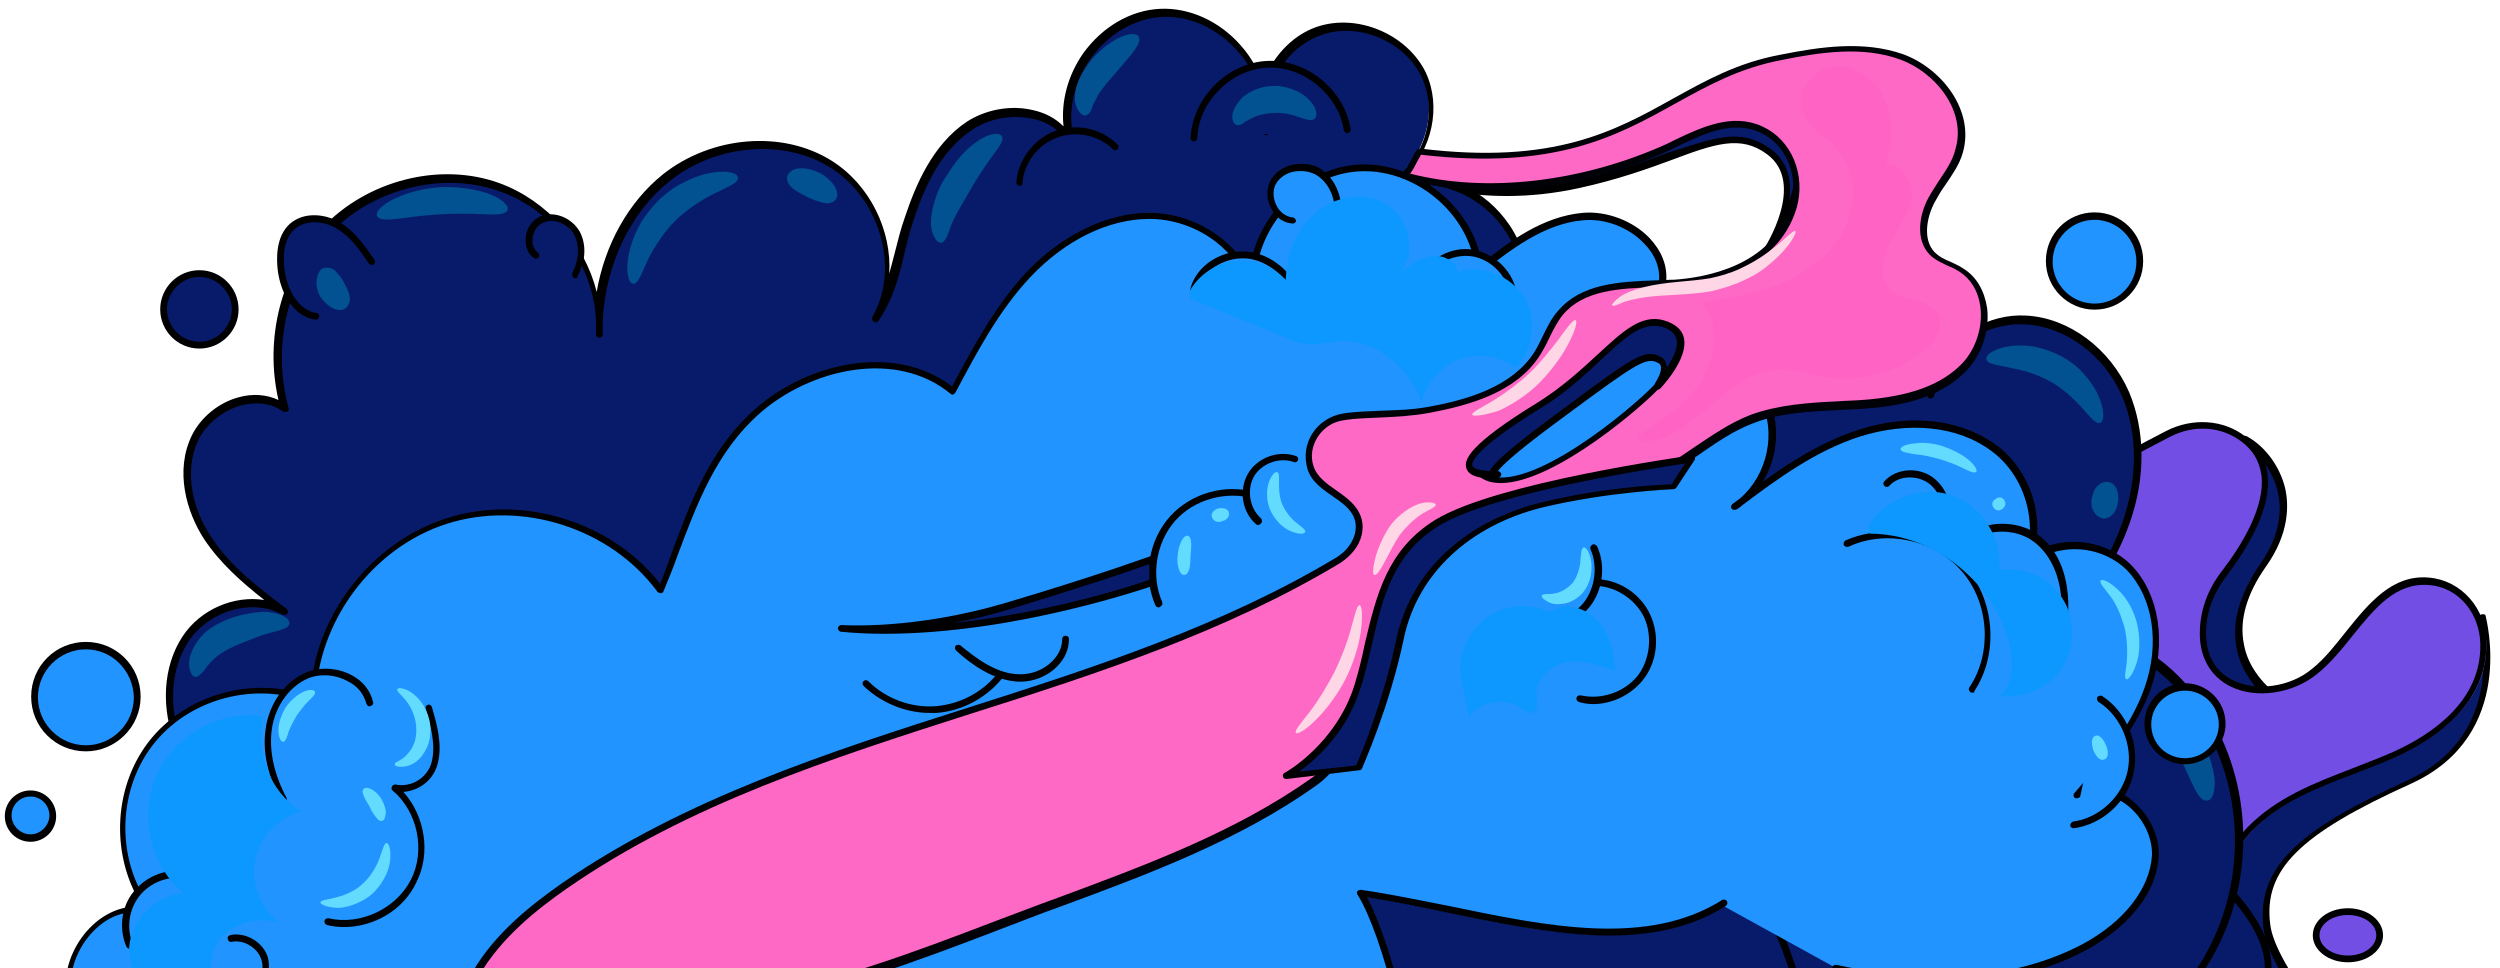 <svg width="253" height="98" viewBox="0 0 253 98" fill="none" xmlns="http://www.w3.org/2000/svg">
<path d="M48.217 149.877C48.217 149.877 60.251 152.407 64.079 143.86C67.977 135.313 67.361 127.724 72.079 127.929C76.728 128.134 75.224 142.903 73.242 151.45C71.327 159.996 69.96 164.851 72.079 165.671C74.199 166.423 79.053 167.449 79.053 159.654C79.053 151.86 78.643 143.108 85.275 141.535C91.907 139.963 92.865 146.39 92.865 146.39C92.865 146.39 94.027 163.141 97.514 163.894C101.001 164.646 103.736 164.509 104.488 159.449C105.24 154.39 106.608 143.723 115.018 145.638C123.359 147.552 126.299 161.022 126.299 161.022C126.299 161.022 133.684 178.525 142.641 175.449C151.597 172.372 146.948 160.065 147.495 153.638C148.11 147.21 150.982 146.663 154.674 147.826C158.366 148.988 163.631 151.108 165.956 145.911C168.281 140.647 162.811 135.04 170.605 137.57C178.4 140.1 185.374 153.911 193.921 159.723C202.467 165.535 212.108 168.064 213.817 163.21C215.527 158.355 215.116 157.193 208.894 152.338C202.672 147.484 199.938 145.159 206.57 143.176C213.202 141.262 235.15 147.826 237.475 140.852C239.799 133.878 227.971 130.938 226.603 126.835C225.236 122.733 230.911 118.494 236.722 114.801C242.534 111.109 230.09 99.828 229.338 93.811C228.586 87.794 233.03 84.102 243.765 79.247C254.431 74.393 251.149 62.701 251.149 62.701C251.149 62.701 236.586 75.145 231.321 71.658C226.056 68.171 224.894 63.111 228.996 57.231C233.099 51.351 230.295 46.291 227.219 44.582C224.142 42.873 60.729 122.391 60.729 122.391L48.217 149.877Z" fill="#081B6A"/>
<path d="M140.449 176.139C132.381 176.139 126.228 161.849 125.954 161.165C125.886 160.96 122.946 147.9 114.878 145.986C112.895 145.507 111.254 145.781 109.886 146.738C106.399 149.131 105.442 155.353 104.895 159.114L104.827 159.592C104.485 161.78 103.801 163.216 102.639 163.968C101.135 164.994 99.152 164.72 97.442 164.31C93.819 163.49 92.656 148.242 92.519 146.465C92.519 146.465 92.109 143.866 90.058 142.499C88.827 141.678 87.255 141.473 85.34 141.884C79.323 143.319 79.392 150.977 79.392 158.43V159.661C79.392 162.738 78.64 164.789 77.204 165.814C75.563 166.977 73.443 166.566 71.939 166.019C69.751 165.199 70.64 161.165 72.349 153.781L72.896 151.456C74.469 144.619 75.973 132.448 73.443 129.098C73.033 128.619 72.623 128.346 72.076 128.346C72.007 128.346 71.939 128.346 71.939 128.346C69.341 128.346 68.589 131.217 67.358 135.456C66.674 138.055 65.854 140.995 64.418 144.072C62.777 147.695 59.427 149.883 54.777 150.499C51.29 150.909 48.282 150.294 48.145 150.294C48.077 150.294 47.94 150.225 47.94 150.088C47.872 150.02 47.872 149.883 47.94 149.815L60.521 122.192C60.521 122.124 60.589 122.055 60.657 122.055C61.068 121.85 101.955 101.953 142.774 82.467C225.369 43.016 226.873 43.836 227.42 44.178C229.266 45.203 230.702 47.186 231.249 49.374C231.659 51.152 231.659 54.024 229.335 57.306C227.352 60.109 226.6 62.776 227.078 65.169C227.489 67.493 229.061 69.476 231.591 71.185C236.582 74.536 250.872 62.365 251.009 62.228C251.078 62.16 251.214 62.16 251.351 62.16C251.488 62.16 251.556 62.297 251.556 62.365C251.556 62.502 254.838 74.399 243.967 79.322C232.617 84.45 229.061 88.074 229.745 93.544C230.019 95.8 232.07 98.877 234.053 101.885C236.582 105.782 239.249 109.816 238.634 112.62C238.428 113.577 237.881 114.329 236.993 114.876C231.318 118.432 225.711 122.671 227.01 126.568C227.489 128.004 229.472 129.371 231.591 130.807C235.283 133.337 239.454 136.209 237.95 140.79C236.377 145.439 227.42 144.482 218.737 143.593C213.814 143.114 209.165 142.636 206.772 143.319C204.515 144.003 203.353 144.687 203.216 145.507C202.943 146.943 205.883 149.268 209.233 151.866C215.455 156.721 216.07 158.02 214.293 163.148C213.882 164.378 212.994 165.199 211.694 165.609C207.934 166.84 200.755 164.515 193.917 159.866C190.088 157.268 186.533 153.028 183.114 148.926C178.875 143.866 174.909 139.08 170.67 137.713C168.688 137.097 167.525 136.961 167.047 137.303C166.636 137.644 166.705 138.738 166.91 139.901C167.115 141.61 167.388 143.73 166.431 145.849C164.106 151.046 159.115 149.405 155.491 148.242L154.739 147.969C152.688 147.353 151.252 147.353 150.227 148.037C148.996 148.858 148.244 150.635 148.039 153.507C147.902 155.216 148.107 157.336 148.312 159.592C148.928 165.678 149.748 173.199 142.911 175.592C142.022 176.002 141.201 176.139 140.449 176.139ZM113.1 145.097C113.715 145.097 114.399 145.166 115.083 145.371C123.561 147.353 126.501 160.413 126.638 161.028C126.706 161.165 133.954 178.122 142.5 175.181C148.791 172.994 148.039 166.019 147.423 159.866C147.218 157.609 146.945 155.422 147.15 153.644C147.423 150.567 148.244 148.584 149.68 147.695C150.91 146.875 152.551 146.806 154.808 147.559L155.56 147.832C159.115 148.994 163.628 150.43 165.679 145.849C166.568 143.866 166.294 141.884 166.089 140.243C165.884 138.807 165.747 137.644 166.5 137.029C167.183 136.482 168.482 136.55 170.807 137.303C175.183 138.738 179.285 143.593 183.593 148.721C187.012 152.755 190.499 156.926 194.259 159.524C200.891 164.037 207.934 166.361 211.489 165.199C212.583 164.857 213.335 164.173 213.677 163.148C215.318 158.498 215.113 157.541 208.891 152.687C204.789 149.473 202.259 147.422 202.601 145.644C202.806 144.55 204.037 143.73 206.635 142.909C209.165 142.157 213.882 142.636 218.874 143.183C226.873 144.003 235.967 144.96 237.334 140.858C238.702 136.756 234.736 134.021 231.249 131.628C229.061 130.123 226.942 128.688 226.395 127.047C224.959 122.739 230.771 118.295 236.651 114.603C237.403 114.124 237.813 113.577 237.95 112.825C238.497 110.295 235.967 106.398 233.437 102.569C231.318 99.355 229.335 96.278 229.061 93.954C228.241 87.322 233.506 83.629 243.625 78.98C252.787 74.809 251.488 65.647 250.941 63.391C248.411 65.442 236.035 75.288 231.112 72.006C228.378 70.16 226.805 68.04 226.326 65.51C225.848 62.912 226.668 60.109 228.719 57.1C230.907 54.024 230.907 51.357 230.497 49.716C230.019 47.733 228.719 45.887 227.01 44.93H226.942C222.087 44.93 116.519 95.663 60.999 122.739L48.624 149.815C49.581 149.952 51.974 150.294 54.572 149.952C59.085 149.405 62.162 147.353 63.666 143.935C65.033 140.858 65.854 137.986 66.606 135.388C67.837 130.875 68.725 127.662 72.007 127.799C72.76 127.799 73.375 128.209 73.922 128.824C76.657 132.38 75.153 144.482 73.512 151.729L72.965 154.054C71.46 160.618 70.435 164.925 72.144 165.541C73.512 166.019 75.358 166.43 76.794 165.404C78.093 164.515 78.708 162.601 78.708 159.797V158.567C78.708 151.251 78.64 142.909 85.204 141.405C87.323 140.926 89.101 141.131 90.468 142.089C92.725 143.593 93.203 146.396 93.203 146.533C93.545 151.114 94.912 163.148 97.579 163.763C99.22 164.105 100.998 164.378 102.297 163.49C103.254 162.806 103.869 161.507 104.211 159.524L104.28 159.045C104.895 155.216 105.852 148.789 109.544 146.26C110.638 145.439 111.801 145.097 113.1 145.097Z" fill="black"/>
<path d="M182.222 63.51L219.622 43.955C222.084 42.656 225.092 42.793 227.28 44.502C231.998 48.126 228.032 54.553 225.297 58.108C223.998 59.749 223.246 61.732 223.178 63.783C222.973 70.552 230.562 71.168 234.46 68.023C238.425 64.809 240.818 58.45 246.083 58.929C249.297 59.203 251.553 62.006 251.621 65.219C251.69 70.826 247.177 74.381 242.596 76.501C237.605 78.757 231.998 79.851 227.964 84.022C226.391 85.663 225.366 87.714 225.161 89.902C224.682 96.261 230.836 99.68 235.895 102.62C235.964 102.62 235.964 102.688 236.032 102.688C241.639 106.038 240.271 114.312 233.981 116.021C231.793 116.568 229.742 117.593 227.964 119.234C226.05 121.012 224.956 123.542 225.229 126.14C225.776 130.926 230.22 132.636 233.707 134.96C236.921 137.148 239.724 141.524 236.716 144.601C235.622 145.763 234.049 146.31 232.408 146.379C227.622 146.447 222.836 145.763 218.323 144.259C214.016 142.823 209.777 140.704 205.059 142.413C202.871 143.233 201.23 145.216 201.162 147.541C201.025 151.37 204.922 153.49 208.204 155.199C211.349 156.84 214.905 159.643 213.947 163.13C213.469 164.976 211.828 166.275 209.913 166.686C206.768 167.301 203.897 165.865 201.23 164.293C194.119 159.985 187.829 154.31 182.838 147.609C180.239 144.122 177.846 140.225 174.222 137.832C172.035 136.396 169.231 135.576 166.633 135.918C164.308 136.191 163.146 138.926 164.445 140.84C165.197 141.934 165.744 143.165 165.881 144.601C166.018 146.105 165.402 147.609 164.103 148.43C160.821 150.549 157.197 146.379 153.437 146.037C149.54 145.627 146.326 149.524 145.642 153.421C144.959 157.318 145.916 161.284 146.053 165.181C146.189 170.036 144.617 175.642 139.079 176.531C136.138 177.01 133.198 175.779 131.147 173.591C125.882 167.985 126.293 160.395 124.105 153.626C122.395 148.43 117.951 143.233 112.481 143.849C106.533 144.533 103.524 151.302 102.704 157.182C102.294 159.985 101.815 163.335 99.012 164.361C96.892 165.113 94.567 164.156 93.405 162.31C90.807 158.344 92.311 153.968 92.721 149.797C93.132 146.037 92.311 141.524 88.414 140.225C85.952 139.405 83.286 140.225 81.508 142.071C77.679 145.968 77.816 151.302 77.474 156.361C77.269 159.096 76.927 161.899 75.286 164.087C75.286 164.087 75.286 164.156 75.218 164.156C73.098 166.959 68.654 164.498 69.748 161.147C72.893 151.507 74.876 141.524 75.628 131.405C75.97 126.824 69.953 124.636 67.423 128.465L67.355 128.533C65.577 131.337 65.167 134.755 64.004 137.9C62.09 143.097 57.919 147.336 52.86 149.387C51.15 150.071 49.236 150.549 47.526 149.797C45.68 148.977 44.723 147.062 44.039 145.216C39.322 132.499 43.219 117.046 53.475 108.09" fill="#734EE5"/>
<path d="M137.78 176.945C135.25 176.945 132.789 175.851 130.874 173.799C127.182 169.902 126.225 164.979 125.336 160.261C124.926 158.073 124.447 155.886 123.763 153.766C122.054 148.57 117.61 143.647 112.482 144.194C106.738 144.809 103.798 151.646 103.046 157.253C102.636 160.056 102.157 163.612 99.08 164.706C96.892 165.458 94.363 164.569 93.064 162.518C90.944 159.236 91.491 155.68 91.97 152.33C92.106 151.51 92.243 150.621 92.311 149.8C92.516 148.023 92.79 142.074 88.209 140.57C86.021 139.818 83.423 140.57 81.645 142.348C78.295 145.766 78.09 150.416 77.816 154.86C77.816 155.407 77.748 155.886 77.748 156.364C77.543 159.167 77.201 162.039 75.492 164.295L75.423 164.364C74.192 165.936 72.415 165.936 71.116 165.253C69.817 164.569 68.723 162.996 69.406 161.014C72.552 151.373 74.534 141.39 75.286 131.339C75.492 128.946 73.851 127.511 72.415 127.032C71.047 126.553 68.996 126.69 67.697 128.604L67.629 128.673C66.466 130.451 65.919 132.57 65.372 134.553C65.099 135.647 64.757 136.809 64.347 137.903C62.432 143.168 58.193 147.544 52.997 149.595C50.74 150.484 48.894 150.621 47.39 150.005C45.339 149.117 44.313 146.86 43.698 145.219C38.98 132.433 42.946 116.708 53.202 107.751C53.339 107.614 53.544 107.614 53.68 107.751C53.817 107.887 53.817 108.092 53.68 108.229C43.63 116.981 39.664 132.433 44.313 144.946C44.929 146.587 45.886 148.57 47.664 149.39C48.963 149.937 50.672 149.869 52.723 148.98C57.715 146.929 61.817 142.689 63.663 137.63C64.073 136.536 64.347 135.442 64.689 134.28C65.236 132.228 65.851 130.04 67.013 128.194L67.082 128.126C68.312 126.28 70.432 125.528 72.552 126.28C74.329 126.895 76.038 128.673 75.902 131.271C75.15 141.39 73.167 151.441 70.022 161.15C69.475 162.723 70.364 164.022 71.389 164.569C72.346 165.048 73.782 165.184 74.808 163.817L74.876 163.748C76.449 161.629 76.791 158.894 76.996 156.227C76.996 155.749 77.064 155.202 77.064 154.723C77.338 150.142 77.543 145.356 81.098 141.801C83.013 139.818 85.884 139.066 88.346 139.818C91.764 140.912 93.474 144.672 92.927 149.732C92.858 150.552 92.722 151.441 92.585 152.33C92.038 155.749 91.559 158.962 93.542 162.108C94.704 163.885 96.892 164.706 98.739 164.022C101.405 163.065 101.815 159.92 102.226 157.116C103.525 147.749 108.311 143.92 112.276 143.442C116.311 142.963 121.78 145.903 124.242 153.424C124.926 155.544 125.404 157.868 125.814 160.056C126.772 164.911 127.661 169.492 131.216 173.252C133.267 175.44 136.139 176.466 138.805 176.056C145.369 175.03 145.574 167.372 145.506 165.116C145.438 163.817 145.301 162.449 145.164 161.15C144.891 158.552 144.617 155.886 145.096 153.287C145.779 149.253 149.13 145.219 153.301 145.63C154.805 145.766 156.309 146.518 157.745 147.202C159.864 148.296 161.916 149.253 163.762 148.091C164.856 147.407 165.471 146.04 165.403 144.536C165.334 143.305 164.924 142.142 164.035 140.912C163.351 139.886 163.283 138.587 163.762 137.493C164.24 136.399 165.266 135.647 166.497 135.51C169.095 135.237 171.967 135.989 174.291 137.493C177.3 139.544 179.488 142.553 181.539 145.424C182.017 146.108 182.496 146.723 182.975 147.407C187.898 153.971 194.256 159.714 201.299 164.022C203.897 165.595 206.7 166.962 209.709 166.347C211.623 165.936 213.059 164.706 213.469 163.065C214.495 159.304 209.914 156.501 207.863 155.475C204.923 153.971 200.478 151.715 200.615 147.544C200.683 145.151 202.393 142.963 204.717 142.074C208.82 140.57 212.58 141.937 216.204 143.236C216.888 143.442 217.503 143.715 218.187 143.92C222.7 145.424 227.417 146.108 232.204 146.04C233.844 146.04 235.212 145.424 236.238 144.399C237.126 143.442 237.537 142.348 237.4 141.117C237.126 138.655 235.007 136.467 233.298 135.237C232.614 134.826 231.93 134.348 231.246 133.938C228.238 132.092 225.093 130.177 224.614 126.143C224.341 123.545 225.366 120.878 227.486 118.964C229.195 117.391 231.178 116.297 233.639 115.682C236.443 114.93 238.494 112.673 238.836 109.802C239.246 106.998 237.947 104.4 235.554 102.964L234.938 102.623C229.81 99.614 223.999 96.195 224.546 89.837C224.751 87.649 225.776 85.529 227.417 83.751C230.426 80.675 234.255 79.239 237.947 77.803C239.314 77.256 240.819 76.709 242.186 76.094C246.288 74.248 251.143 70.829 251.006 65.154C250.938 62.009 248.75 59.41 245.81 59.205C242.46 58.932 240.34 61.53 238.084 64.333C236.99 65.701 235.827 67.137 234.46 68.231C231.998 70.214 228.306 70.76 225.708 69.461C223.657 68.436 222.495 66.385 222.631 63.718C222.7 61.667 223.452 59.616 224.819 57.838C226.87 55.171 229.263 51.274 228.853 48.061C228.648 46.693 228.033 45.599 226.87 44.71C224.819 43.138 222.016 42.932 219.554 44.232L182.154 63.786C182.017 63.855 181.812 63.786 181.676 63.65C181.607 63.513 181.676 63.308 181.812 63.171L219.213 43.616C221.879 42.249 225.024 42.454 227.212 44.163C228.511 45.189 229.263 46.42 229.469 47.992C229.947 51.411 227.417 55.513 225.298 58.317C223.999 60.026 223.315 61.872 223.247 63.786C223.178 66.863 224.682 68.231 225.982 68.846C228.306 70.008 231.793 69.53 233.981 67.684C235.28 66.658 236.374 65.222 237.468 63.855C239.725 61.051 242.118 58.111 245.81 58.453C249.092 58.727 251.622 61.599 251.622 65.086C251.69 71.171 246.63 74.726 242.391 76.641C241.024 77.256 239.52 77.803 238.152 78.35C234.528 79.718 230.768 81.153 227.896 84.093C226.323 85.734 225.366 87.785 225.161 89.768C224.682 95.717 230.289 98.999 235.28 101.87L235.896 102.212C238.562 103.785 239.93 106.657 239.52 109.733C239.109 112.879 236.853 115.34 233.776 116.161C231.451 116.776 229.537 117.801 227.896 119.306C225.982 121.083 225.024 123.545 225.298 125.938C225.708 129.63 228.58 131.408 231.588 133.254C232.272 133.664 232.956 134.074 233.639 134.553C235.485 135.784 237.742 138.245 238.015 140.912C238.152 142.348 237.742 143.647 236.648 144.741C235.554 145.903 233.913 146.587 232.135 146.587C227.281 146.723 222.495 145.971 217.913 144.467C217.23 144.262 216.614 143.989 215.931 143.783C212.375 142.553 208.751 141.185 204.923 142.621C202.803 143.373 201.299 145.356 201.23 147.476C201.094 150.963 204.376 152.877 208.068 154.792C210.256 155.886 215.11 158.894 214.016 163.133C213.538 165.048 211.828 166.483 209.709 166.962C206.495 167.646 203.555 166.21 200.82 164.501C193.709 160.193 187.282 154.381 182.359 147.749C181.881 147.134 181.402 146.45 180.923 145.766C178.872 142.895 176.753 139.955 173.813 138.04C171.625 136.604 168.89 135.852 166.497 136.126C165.539 136.262 164.719 136.809 164.309 137.698C163.898 138.587 163.967 139.681 164.514 140.501C165.403 141.801 165.881 143.1 165.95 144.467C166.086 146.176 165.334 147.817 164.035 148.638C161.847 150.005 159.523 148.911 157.335 147.817C155.967 147.134 154.531 146.45 153.164 146.313C149.403 145.971 146.395 149.732 145.711 153.424C145.232 155.954 145.574 158.552 145.779 161.15C145.916 162.449 146.053 163.817 146.121 165.184C146.463 174.893 140.651 176.534 138.805 176.876C138.6 176.945 138.19 176.945 137.78 176.945Z" fill="black"/>
<path d="M63.803 121.648C68.452 120.076 72.896 124.383 75.768 128.349C78.571 132.383 82.127 137.101 87.05 136.759C90.537 136.486 94.502 133.682 97.169 135.87C99.972 138.126 98.81 144.28 102.981 144.143C104.417 144.143 105.716 143.254 106.399 141.955C109.339 136.964 116.108 136.144 121.031 138.673C126.159 141.34 129.373 146.947 130.74 152.417C131.151 154.057 132.245 155.493 133.886 156.109C137.988 157.681 139.971 153.511 139.834 150.16C139.697 147.494 138.808 144.69 139.697 142.16C140.518 139.562 143.116 137.716 145.851 137.579C146.808 137.511 147.765 137.648 148.723 137.99C151.731 139.015 154.603 135.87 153.372 132.93C153.03 132.11 152.62 131.289 152.005 130.605C153.03 129.101 155.355 129.375 156.859 130.4C158.363 131.426 159.526 132.93 161.235 133.545C164.38 134.776 167.799 132.451 171.149 132.315C175.799 132.11 179.491 135.802 182.773 139.084C184.414 140.725 186.328 142.366 188.379 143.46C190.909 144.827 193.849 142.981 194.123 140.109C194.259 138.126 195.08 136.28 196.379 134.845C198.704 132.315 202.669 131.357 205.883 132.52C209.985 134.024 212.583 138.4 217.438 138.81C219.626 138.947 221.745 137.579 222.087 135.46C222.839 131.152 215.797 129.033 215.455 124.657C220.378 124.93 225.438 122.674 228.446 118.777C231.454 114.879 232.412 109.41 230.908 104.692C228.036 95.803 218.258 91.701 210.054 87.257C198.225 80.898 187.832 71.941 175.388 66.95C159.32 60.523 141.065 61.411 124.382 66.061C107.699 70.71 92.246 78.847 76.93 86.983" fill="#4324C6"/>
<path d="M139.01 110.223C139.762 112.685 140.651 115.078 142.223 117.129C143.796 119.18 146.189 120.616 148.719 120.616C151.249 120.616 153.847 118.77 154.189 116.24C155.283 119.18 156.582 122.12 158.701 124.445C160.821 126.77 163.898 128.411 167.043 128.069C170.188 127.727 173.06 124.992 172.923 121.847C173.607 126.086 176.068 130.12 179.829 132.103C183.589 134.086 188.649 133.744 191.794 130.872C194.939 127.932 195.555 122.53 192.683 119.317C194.803 121.642 197.196 124.171 200.272 124.855C203.349 125.539 207.315 123.556 207.246 120.343C212.033 124.24 219.827 123.624 223.93 119.043C228.032 114.462 227.759 106.599 223.383 102.36C225.707 104.001 229.194 101.745 229.605 98.942C230.015 96.138 228.442 93.403 226.596 91.215C220.443 83.831 211.075 79.25 201.503 78.977" fill="#081B6A"/>
<path d="M184.957 133.67C183.111 133.67 181.265 133.259 179.624 132.37C176.479 130.661 174.018 127.448 172.924 123.687C172.172 126.08 169.779 127.995 167.044 128.336C164.104 128.678 160.89 127.242 158.429 124.576C156.514 122.456 155.283 119.858 154.258 117.26C153.437 119.311 151.181 120.884 148.719 120.884C146.326 120.884 143.797 119.516 141.951 117.26C140.31 115.14 139.352 112.542 138.669 110.286C138.6 110.081 138.737 109.944 138.874 109.876C139.079 109.807 139.216 109.944 139.284 110.081C139.968 112.269 140.857 114.867 142.429 116.85C144.07 118.969 146.395 120.268 148.651 120.2C151.181 120.2 153.506 118.354 153.779 116.166C153.779 116.029 153.916 115.892 154.053 115.892C154.189 115.892 154.326 115.961 154.394 116.098C155.488 118.969 156.788 121.909 158.839 124.166C161.095 126.627 164.104 127.995 166.838 127.653C169.915 127.311 172.513 124.576 172.377 121.773C172.377 121.567 172.513 121.431 172.65 121.431C172.787 121.431 172.992 121.567 172.992 121.704C173.676 126.012 176.274 129.909 179.761 131.755C183.59 133.806 188.444 133.259 191.385 130.593C194.53 127.721 194.94 122.525 192.273 119.516C192.137 119.38 192.137 119.174 192.273 119.038C192.41 118.901 192.615 118.901 192.752 119.038C195.077 121.636 197.265 123.824 200.136 124.508C201.846 124.918 203.828 124.439 205.196 123.345C206.222 122.525 206.7 121.499 206.7 120.337C206.7 120.2 206.769 120.063 206.905 119.995C207.042 119.927 207.179 119.927 207.247 120.063C211.897 123.892 219.418 123.277 223.452 118.833C227.486 114.388 227.212 106.799 222.905 102.56C222.768 102.423 222.768 102.218 222.905 102.081C223.041 101.944 223.247 101.944 223.383 102.013C224.204 102.628 225.229 102.696 226.323 102.218C227.759 101.602 228.853 100.235 229.127 98.799C229.469 96.543 228.511 94.15 226.187 91.346C220.101 84.03 210.803 79.518 201.367 79.176C201.162 79.176 201.025 79.039 201.025 78.834C201.025 78.629 201.162 78.492 201.367 78.492C211.076 78.766 220.512 83.415 226.734 90.868C229.195 93.808 230.152 96.406 229.81 98.868C229.537 100.508 228.238 102.149 226.597 102.833C225.845 103.107 225.161 103.243 224.477 103.107C228.033 107.688 227.964 114.867 224.067 119.174C219.965 123.755 212.375 124.439 207.452 120.884C207.316 121.978 206.7 122.935 205.743 123.755C204.239 124.986 202.051 125.533 200.136 125.055C197.812 124.508 195.966 123.072 194.325 121.499C195.419 124.644 194.598 128.61 191.932 131.003C190.154 132.781 187.556 133.67 184.957 133.67Z" fill="black"/>
<path d="M142.092 17.656C142.092 17.656 149.271 21.006 159.801 18.681C170.33 16.357 174.638 12.117 179.013 15.331C183.389 18.544 178.808 25.45 178.808 25.45C178.808 25.45 184.552 18.339 180.996 13.006C177.441 7.673 168.826 15.536 161.578 16.835C154.331 18.134 143.733 16.288 143.733 16.288L142.092 17.656Z" fill="#081B6A"/>
<path d="M178.742 25.786C178.674 25.786 178.605 25.786 178.537 25.718C178.4 25.581 178.332 25.376 178.469 25.239C178.537 25.171 182.844 18.539 178.81 15.599C176.144 13.616 173.477 14.573 169.101 16.214C166.708 17.103 163.631 18.197 159.871 19.017C149.41 21.342 142.025 17.992 141.957 17.924C141.82 17.855 141.752 17.787 141.752 17.65C141.752 17.513 141.752 17.445 141.889 17.377L143.461 16.009C143.53 15.941 143.666 15.941 143.735 15.941C143.872 15.941 154.333 17.787 161.444 16.488C163.973 16.077 166.708 14.778 169.306 13.548C174.161 11.291 178.742 9.172 181.203 12.796C184.896 18.265 179.221 25.308 179.016 25.65C178.947 25.786 178.81 25.786 178.742 25.786ZM175.46 13.821C176.759 13.821 177.922 14.163 179.152 15.052C180.793 16.214 181.409 18.06 181.067 20.385C181.819 18.129 182.161 15.462 180.588 13.206C178.469 10.06 174.298 11.975 169.512 14.163C166.845 15.394 164.11 16.693 161.512 17.103C154.811 18.265 145.102 16.761 143.735 16.556L142.709 17.445C144.487 18.129 150.982 20.18 159.666 18.265C163.358 17.445 166.366 16.351 168.759 15.462C171.426 14.642 173.614 13.821 175.46 13.821Z" fill="black"/>
<path d="M180.38 104.473C187.49 109.465 196.652 111.721 205.131 109.943C213.677 108.166 221.335 102.217 224.617 94.149C227.968 86.081 226.532 76.167 220.72 69.74C217.506 66.184 212.72 63.654 207.934 64.27C210.874 60.919 213.472 57.227 214.977 53.056C216.481 48.886 216.686 44.1 214.977 40.066C213.199 35.963 209.233 32.75 204.789 32.544C200.345 32.339 195.832 35.621 195.217 39.997C196.174 38.014 194.875 35.484 192.892 34.527C190.909 33.57 188.584 33.843 186.396 34.322C181.542 35.553 177.098 38.083 173.611 41.638C170.055 45.33 166.637 50.39 161.508 50.116C158.5 49.98 155.902 47.723 154.398 45.057C152.893 42.39 152.415 39.382 151.868 36.373C154.74 32.613 154.945 27.006 152.278 23.041C149.612 19.075 145.099 17.297 140.518 18.528C144.142 16.34 145.646 11.28 143.868 7.52C142.09 3.759 137.236 1.708 133.27 3.075C129.305 4.443 126.775 9.092 127.8 13.195C128.963 7.246 123.493 1.024 117.408 1.298C111.322 1.571 106.536 8.409 108.246 14.22C106.263 10.87 101.271 10.597 98.058 12.716C94.844 14.836 93.135 18.596 91.904 22.22C90.674 25.912 90.605 28.921 88.417 32.134C91.357 27.006 89.101 19.759 84.041 16.613C78.982 13.468 72.008 14.289 67.358 17.981C62.709 21.673 60.316 27.827 60.453 33.707C60.863 27.348 56.487 21.058 50.47 18.87C44.453 16.682 37.274 18.665 32.898 23.314C28.522 27.963 27.018 35.006 28.727 41.16C25.787 39.177 21.274 40.954 19.77 44.168C18.266 47.382 19.018 51.347 21.001 54.356C22.984 57.364 25.855 59.62 28.727 61.74C25.445 59.825 20.864 61.398 18.813 64.543C16.762 67.688 16.762 71.928 18.198 75.415C19.634 78.902 18.95 81.5 21.822 84.03C21.48 84.44 21.138 84.918 20.864 85.329C22.369 91.072 27.702 94.422 33.445 95.653C36.522 96.337 39.735 96.063 42.812 96.474C45.957 96.884 49.171 98.251 50.675 101.055C52.931 105.294 49.991 110.559 50.812 115.276C51.769 120.678 57.581 124.165 63.051 123.891C68.521 123.618 73.375 120.473 77.409 116.781C77.546 123.276 82.4 129.361 88.691 130.934C94.981 132.506 102.16 129.293 105.169 123.55C104.485 127.72 106.741 132.096 110.502 134.011C114.262 135.925 119.185 135.105 122.125 132.165C124.86 129.43 126.843 124.712 130.672 125.054C132.792 125.259 134.364 127.105 136.005 128.541C137.646 129.977 140.176 131.002 141.817 129.635C143.048 128.609 143.116 126.763 143.048 125.122C142.911 120.473 142.706 115.892 142.569 111.242C151.321 115.071 160.278 101.533 169.303 104.747C172.653 105.909 176.482 124.028 179.559 122.25C182.499 120.473 183.388 116.644 183.593 113.225C184.208 103.037 180.858 92.645 174.363 84.645" fill="#081B6A"/>
<path d="M114.81 135.451C113.238 135.451 111.665 135.109 110.229 134.357C106.811 132.579 104.554 128.819 104.623 124.99C101.136 130.05 94.504 132.716 88.487 131.28C82.265 129.776 77.41 123.964 77 117.606C72.282 121.845 67.633 124.101 62.983 124.306C57.718 124.58 51.428 121.229 50.403 115.418C50.061 113.367 50.403 111.179 50.676 109.127C51.086 106.324 51.565 103.657 50.266 101.264C48.625 98.119 44.796 97.162 42.676 96.888C41.377 96.683 40.01 96.615 38.642 96.615C36.865 96.547 35.019 96.478 33.241 96.068C26.472 94.632 21.823 90.803 20.387 85.538C20.387 85.47 20.387 85.333 20.455 85.265L21.276 84.171C19.566 82.53 19.224 80.889 18.814 78.975C18.609 77.949 18.335 76.855 17.857 75.624C16.216 71.727 16.489 67.42 18.472 64.411C20.318 61.608 23.737 60.24 26.745 60.719C24.489 58.941 22.301 57.027 20.66 54.565C18.882 51.83 17.652 47.66 19.429 44.036C20.318 42.258 22.096 40.754 24.147 40.207C25.583 39.797 27.019 39.933 28.181 40.48C26.745 34.258 28.455 27.558 32.626 23.045C37.138 18.259 44.522 16.345 50.539 18.532C55.394 20.31 59.154 24.618 60.385 29.541C61.206 24.755 63.599 20.447 67.086 17.644C72.009 13.746 79.188 13.131 84.179 16.276C88.076 18.738 90.264 23.387 89.991 27.695C90.196 26.942 90.401 26.19 90.606 25.37C90.88 24.276 91.153 23.182 91.563 22.02C92.657 18.738 94.367 14.635 97.854 12.31C99.768 11.08 102.298 10.601 104.554 11.148C105.785 11.422 106.811 11.969 107.631 12.789C107.358 10.328 108.041 7.661 109.614 5.405C111.528 2.738 114.4 1.029 117.409 0.892C120.349 0.755 123.425 2.123 125.613 4.653C126.639 5.815 127.323 7.114 127.801 8.413C128.69 5.883 130.673 3.627 133.203 2.738C137.305 1.302 142.365 3.422 144.279 7.319C145.92 10.806 144.895 15.251 142.091 17.849C146.194 17.302 150.296 19.148 152.758 22.772C155.493 26.806 155.356 32.481 152.416 36.378C152.894 39.25 153.441 42.258 154.877 44.788C156.108 47.044 158.569 49.506 161.715 49.642C165.749 49.848 168.689 46.566 171.629 43.352C172.244 42.668 172.928 41.916 173.543 41.233C177.099 37.609 181.543 35.011 186.466 33.78C189.269 33.096 191.389 33.164 193.166 33.985C194.397 34.6 195.354 35.694 195.833 36.993C195.833 37.062 195.901 37.13 195.901 37.13C197.542 33.985 201.234 31.729 204.995 31.934C209.371 32.139 213.542 35.284 215.456 39.66C217.097 43.557 217.165 48.275 215.525 52.924C214.294 56.411 212.243 59.83 209.029 63.591C213.268 63.317 217.781 65.368 221.268 69.266C227.08 75.761 228.652 85.675 225.234 94.085C221.952 102.085 214.362 108.239 205.474 110.085C198.363 111.589 190.568 110.29 183.799 106.666C184.004 108.786 184.073 110.973 183.936 113.093C183.662 117.742 182.227 120.888 179.765 122.392C179.423 122.597 179.081 122.597 178.74 122.529C177.167 121.982 175.663 118.153 173.885 113.777C172.381 109.879 170.603 105.504 169.236 105.025C164.928 103.521 160.552 105.982 156.245 108.375C151.869 110.837 147.425 113.367 142.98 111.726L143.459 125.058C143.527 126.904 143.39 128.751 142.091 129.845C140.314 131.349 137.647 130.392 135.801 128.751C135.528 128.477 135.186 128.204 134.912 127.93C133.613 126.768 132.314 125.537 130.673 125.4C128.075 125.127 126.434 127.383 124.588 129.708C123.904 130.597 123.152 131.554 122.4 132.374C120.28 134.426 117.545 135.451 114.81 135.451ZM105.033 123.281C105.101 123.281 105.101 123.281 105.17 123.281C105.306 123.349 105.443 123.486 105.375 123.691C104.759 127.725 106.879 131.964 110.503 133.81C114.127 135.656 118.844 134.904 121.716 132.032C122.468 131.28 123.152 130.323 123.836 129.434C125.682 127.041 127.528 124.58 130.536 124.853C132.382 125.058 133.818 126.357 135.117 127.588C135.391 127.862 135.733 128.135 136.006 128.409C137.579 129.776 139.972 130.665 141.408 129.503C142.502 128.545 142.57 126.836 142.502 125.264L142.023 111.384C142.023 111.247 142.091 111.179 142.16 111.11C142.228 111.042 142.365 111.042 142.502 111.11C146.809 113.025 151.117 110.563 155.698 108.033C160.074 105.572 164.655 102.974 169.236 104.615C170.945 105.23 172.586 109.401 174.295 113.777C175.731 117.537 177.44 121.708 178.74 122.187C178.876 122.255 179.013 122.255 179.15 122.118C181.475 120.751 182.774 117.742 183.047 113.367C183.184 111.11 183.115 108.785 182.842 106.529C181.953 105.982 181.064 105.435 180.175 104.82C180.039 104.683 179.97 104.478 180.107 104.341C180.244 104.204 180.449 104.136 180.586 104.273C181.269 104.751 182.022 105.23 182.774 105.64C181.748 98.119 178.74 90.872 173.953 84.992C173.817 84.855 173.885 84.65 174.022 84.513C174.159 84.376 174.364 84.445 174.5 84.581C179.492 90.666 182.637 98.256 183.526 106.119C190.226 109.811 198.021 111.179 205.132 109.674C213.815 107.828 221.2 101.88 224.413 94.085C227.763 85.949 226.259 76.308 220.584 70.018C217.097 66.121 212.311 64.069 208.072 64.685C207.935 64.685 207.798 64.616 207.73 64.48C207.662 64.343 207.662 64.206 207.798 64.069C211.285 60.104 213.473 56.548 214.772 52.924C216.345 48.412 216.345 43.899 214.772 40.139C212.995 35.968 209.029 33.028 204.927 32.823C200.961 32.617 197.2 35.147 196.038 38.634C196.038 39.181 195.901 39.66 195.696 40.139C195.628 40.275 195.423 40.344 195.286 40.344C195.149 40.275 195.012 40.139 195.081 40.002C195.149 39.523 195.286 39.045 195.423 38.634C195.423 38.224 195.354 37.814 195.218 37.54C194.876 36.446 193.987 35.489 192.961 34.942C191.389 34.19 189.406 34.122 186.739 34.805C182.022 35.968 177.509 38.566 174.159 42.053C173.543 42.737 172.859 43.42 172.244 44.104C169.236 47.455 166.159 50.873 161.783 50.6C158.911 50.463 156.108 48.48 154.399 45.403C152.894 42.668 152.347 39.592 151.869 36.583C151.869 36.515 151.869 36.378 151.937 36.31C154.74 32.617 154.877 27.216 152.347 23.387C149.749 19.558 145.237 17.849 140.929 19.011C140.792 19.079 140.587 18.943 140.519 18.806C140.45 18.669 140.519 18.464 140.656 18.396C144.143 16.345 145.578 11.49 143.869 7.798C142.16 4.174 137.442 2.191 133.681 3.559C130.947 4.516 128.964 7.046 128.348 9.849C128.622 11.011 128.622 12.242 128.417 13.405C128.417 13.541 128.28 13.678 128.075 13.678C127.938 13.678 127.801 13.541 127.733 13.405C127.459 12.242 127.459 11.011 127.665 9.849C127.323 8.208 126.502 6.567 125.272 5.2C123.22 2.875 120.417 1.576 117.614 1.713C114.879 1.849 112.144 3.422 110.366 5.952C108.588 8.482 107.973 11.558 108.725 14.225C108.794 14.362 108.725 14.567 108.52 14.635C108.383 14.704 108.178 14.635 108.11 14.498C107.153 12.926 105.648 12.242 104.554 12.037C102.503 11.558 100.11 11.969 98.401 13.131C95.05 15.319 93.409 19.285 92.384 22.498C91.974 23.66 91.769 24.755 91.495 25.78C90.948 28.105 90.401 30.224 88.897 32.481C88.76 32.617 88.555 32.686 88.418 32.549C88.281 32.481 88.213 32.276 88.281 32.071C91.085 27.216 89.102 20.174 84.042 16.96C79.325 14.02 72.487 14.567 67.769 18.327C63.804 21.473 61.274 26.806 61.001 32.412C61.001 32.891 61.001 33.37 61.001 33.848C61.001 34.053 60.864 34.122 60.659 34.19C60.453 34.19 60.317 34.053 60.317 33.848C60.317 33.37 60.317 32.891 60.317 32.412C60.043 26.737 56.078 21.267 50.539 19.353C44.796 17.302 37.685 19.079 33.309 23.729C29.07 28.242 27.497 35.079 29.207 41.301C29.275 41.438 29.207 41.574 29.07 41.643C28.933 41.711 28.797 41.711 28.66 41.643C27.497 40.822 25.993 40.617 24.421 41.027C22.575 41.506 20.934 42.873 20.113 44.446C18.472 47.796 19.634 51.762 21.344 54.292C23.258 57.3 26.198 59.488 29.002 61.608C29.138 61.745 29.207 61.95 29.07 62.086C28.933 62.223 28.797 62.291 28.591 62.223C25.651 60.514 21.207 61.745 19.087 64.89C17.241 67.693 16.968 71.727 18.541 75.488C19.087 76.718 19.293 77.881 19.566 78.906C19.976 80.752 20.318 82.393 22.096 83.898C22.233 84.034 22.233 84.239 22.164 84.376L21.276 85.538C22.643 90.461 27.156 94.085 33.583 95.453C35.292 95.794 37.138 95.931 38.847 96C40.215 96.068 41.582 96.136 42.882 96.273C45.138 96.615 49.172 97.641 51.018 100.991C52.385 103.521 51.907 106.461 51.496 109.264C51.155 111.315 50.881 113.367 51.223 115.349C52.18 120.751 58.129 123.896 63.12 123.691C67.701 123.486 72.487 121.093 77.205 116.648C77.273 116.58 77.478 116.512 77.547 116.58C77.684 116.648 77.752 116.785 77.752 116.922C77.82 123.281 82.606 129.229 88.76 130.733C94.914 132.238 101.888 129.161 104.896 123.554C104.828 123.349 104.896 123.281 105.033 123.281Z" fill="black"/>
<path d="M185.851 97.987C194.261 99.833 203.491 99.901 211.081 95.799C214.704 93.884 217.986 90.602 218.192 86.5C218.397 82.397 213.816 78.432 210.192 80.346C213.064 77.064 215.935 73.646 217.371 69.543C218.807 65.441 218.533 60.45 215.525 57.304C212.517 54.159 206.431 54.227 204.312 57.988C207.32 54.227 205.816 48.074 201.919 45.202C198.021 42.331 192.62 42.194 188.039 43.766C183.458 45.271 179.492 48.211 175.595 51.151C179.082 48.894 180.381 43.835 178.467 40.143C176.552 36.45 174.638 34.057 170.809 35.63C171.834 35.425 169.92 35.835 170.945 35.698C172.108 33.169 170.877 29.818 168.347 28.656C168.826 24.69 164.313 21.545 160.348 21.887C156.314 22.229 152.963 24.827 149.818 27.288C149.203 21.271 143.254 16.417 137.237 16.964C131.22 17.579 126.298 23.528 126.913 29.545C125.956 24.964 121.17 21.819 116.452 21.819C111.734 21.819 107.358 24.348 104.145 27.767C100.931 31.186 98.675 35.356 96.555 39.527C90.948 34.946 82.128 36.724 76.727 41.51C71.325 46.296 69.548 52.997 66.881 59.766C62.095 53.27 52.933 50.33 45.275 52.792C37.549 55.253 31.805 62.911 31.669 71.047C26.062 68.723 18.951 70.569 15.191 75.423C11.498 80.278 11.498 87.662 15.259 92.448C10.815 90.807 6.234 96.072 6.986 100.721C7.738 105.371 11.84 108.79 16.08 110.841C10.541 111.524 7.054 118.088 8.558 123.49C10.063 128.823 15.327 132.515 20.797 133.404C26.267 134.224 31.874 132.72 36.934 130.396C38.027 134.498 43.702 137.37 47.736 136.002C51.77 134.635 54.027 129.507 52.386 125.609C53.959 130.259 60.932 131.216 64.625 128.003C68.317 124.789 69.001 119.114 67.77 114.396C71.872 119.524 79.94 120.892 85.479 117.336C91.017 113.781 93.136 105.849 90.196 100.038C92.384 99.149 94.641 101.405 95.051 103.662C95.461 105.918 94.709 108.243 94.504 110.567C94.025 117.2 99.222 123.832 105.786 124.926C112.418 126.02 119.392 121.37 121.033 114.875C122.195 119.524 127.392 122.669 132.178 122.054C136.964 121.439 140.998 117.541 142.365 112.96C143.733 108.379 140.177 94.705 137.648 90.671C149.476 92.312 164.313 98.055 174.433 91.696" fill="#2194FF"/>
<path d="M45.615 136.611C44.111 136.611 42.539 136.201 41.035 135.449C38.915 134.355 37.411 132.646 36.795 130.8C30.847 133.466 25.582 134.424 20.796 133.671C14.711 132.714 9.651 128.68 8.284 123.552C7.463 120.612 8.078 117.262 9.856 114.595C11.224 112.544 13.07 111.245 15.121 110.698C11.976 108.989 7.531 105.775 6.711 100.784C6.301 98.117 7.531 95.109 9.788 93.263C11.224 92.1 12.933 91.553 14.506 91.827C11.224 86.904 11.36 79.93 14.984 75.144C18.676 70.289 25.65 68.306 31.394 70.494C31.736 62.426 37.479 54.905 45.205 52.444C52.863 49.982 61.888 52.786 66.811 59.076C67.222 58.119 67.563 57.093 67.905 56.136C69.956 50.598 71.939 45.333 76.452 41.367C81.717 36.718 90.537 34.667 96.349 39.111C98.468 35.145 100.656 31.043 103.801 27.624C107.425 23.795 112.006 21.539 116.314 21.539C120.621 21.539 124.724 24.069 126.433 27.556C126.98 22.154 131.629 17.231 137.099 16.684C143.048 16.137 149.065 20.787 149.953 26.667C152.757 24.411 156.175 21.881 160.209 21.539C162.603 21.334 165.269 22.359 166.91 24.069C168.141 25.368 168.756 26.872 168.619 28.445C170.876 29.675 172.106 32.547 171.491 35.077C175.252 34.051 177.166 36.923 178.807 40.068C180.243 42.735 179.969 46.153 178.397 48.752C181.337 46.632 184.414 44.718 187.901 43.555C193.165 41.778 198.43 42.393 202.054 45.059C204.242 46.7 205.746 49.298 206.088 52.102C206.293 53.469 206.156 54.837 205.746 55.999C206.567 55.452 207.592 55.042 208.755 54.905C211.353 54.563 213.951 55.452 215.66 57.161C218.532 60.102 219.284 65.024 217.643 69.742C216.276 73.503 213.677 76.716 211.216 79.656C212.447 79.383 213.746 79.656 215.045 80.477C217.165 81.844 218.532 84.237 218.464 86.562C218.19 91.758 213.267 94.972 211.148 96.134C202.601 100.715 192.618 99.895 185.713 98.322C185.508 98.254 185.439 98.117 185.439 97.912C185.439 97.707 185.644 97.639 185.85 97.639C192.618 99.143 202.464 99.963 210.806 95.519C214.977 93.263 217.575 89.912 217.78 86.562C217.848 84.511 216.618 82.255 214.703 81.092C213.199 80.203 211.626 80.067 210.327 80.75C210.19 80.819 209.985 80.819 209.917 80.682C209.78 80.545 209.849 80.34 209.917 80.272C212.584 77.195 215.592 73.708 217.028 69.606C218.6 65.161 217.917 60.512 215.25 57.709C213.678 56.136 211.284 55.315 208.891 55.657C207.319 55.862 205.951 56.546 205.062 57.572C204.926 57.845 204.721 58.119 204.515 58.392C204.379 58.529 204.174 58.529 204.037 58.461C203.9 58.392 203.832 58.187 203.9 57.982C204.037 57.709 204.242 57.435 204.447 57.161C205.268 55.726 205.609 54.016 205.336 52.239C204.994 49.64 203.627 47.179 201.575 45.675C198.157 43.077 193.097 42.598 188.037 44.239C183.73 45.675 180.038 48.341 176.482 51.008C176.209 51.213 176.004 51.418 175.73 51.555C175.593 51.623 175.388 51.623 175.252 51.486C175.115 51.35 175.183 51.145 175.32 51.008C175.593 50.803 175.799 50.666 176.072 50.461C178.875 48.068 179.833 43.692 178.123 40.41C176.209 36.65 174.499 34.803 171.354 35.829C171.286 35.897 171.218 35.966 171.081 35.966C171.012 36.034 170.944 36.034 170.876 36.034C170.534 36.102 170.26 36.171 170.192 35.829C170.124 35.556 170.26 35.487 170.465 35.419C170.465 35.419 170.534 35.35 170.602 35.35C171.491 33.026 170.329 30.017 168.072 28.992C167.936 28.923 167.867 28.787 167.867 28.65C168.072 27.214 167.525 25.778 166.363 24.616C164.79 22.975 162.397 22.086 160.209 22.291C156.175 22.633 152.688 25.436 149.885 27.624C149.817 27.692 149.68 27.692 149.543 27.692C149.406 27.624 149.338 27.556 149.338 27.419C148.791 21.539 142.979 16.821 137.168 17.368C131.356 17.915 126.57 23.727 127.117 29.539C127.117 29.744 126.98 29.881 126.843 29.881C126.638 29.881 126.501 29.812 126.433 29.607C125.544 25.436 121.1 22.154 116.314 22.154C112.211 22.154 107.835 24.274 104.28 28.034C101.066 31.453 98.878 35.624 96.691 39.726C96.622 39.795 96.554 39.863 96.485 39.931C96.417 39.931 96.28 39.931 96.212 39.863C90.674 35.282 81.99 37.333 76.862 41.846C72.486 45.743 70.572 50.871 68.521 56.341C68.11 57.503 67.632 58.666 67.153 59.828C67.085 59.965 67.016 60.033 66.88 60.033C66.743 60.033 66.606 59.965 66.538 59.896C61.82 53.469 52.863 50.598 45.274 52.991C37.684 55.384 32.078 62.973 31.941 70.905C31.941 71.041 31.872 71.11 31.804 71.178C31.736 71.246 31.599 71.246 31.462 71.178C25.924 68.853 19.018 70.699 15.394 75.486C11.771 80.272 11.771 87.383 15.463 92.1C15.531 92.237 15.531 92.374 15.463 92.511C15.394 92.647 15.189 92.647 15.053 92.647C13.412 92.032 11.634 92.374 10.061 93.673C8.01 95.382 6.848 98.117 7.258 100.579C8.078 105.775 13.207 108.989 16.215 110.424C16.352 110.493 16.42 110.63 16.42 110.766C16.42 110.903 16.283 111.04 16.146 111.04C13.89 111.313 11.839 112.681 10.403 114.869C8.762 117.399 8.215 120.544 8.967 123.279C10.335 128.133 15.121 132.03 20.933 132.919C25.65 133.671 30.847 132.646 36.864 129.911C36.932 129.842 37.069 129.842 37.137 129.911C37.206 129.979 37.274 130.048 37.342 130.116C37.821 131.962 39.325 133.603 41.376 134.697C43.496 135.791 45.889 136.133 47.735 135.449C49.581 134.834 51.085 133.33 51.974 131.347C52.795 129.569 52.863 127.586 52.316 125.945C52.248 125.808 52.179 125.603 52.111 125.467C52.043 125.261 52.111 125.125 52.316 125.056C52.453 124.988 52.658 125.056 52.726 125.261C52.795 125.398 52.863 125.603 52.931 125.74C53.615 127.313 55.119 128.543 57.034 129.022C59.632 129.774 62.572 129.159 64.487 127.518C68.452 124.099 68.589 118.219 67.495 114.253C67.427 114.117 67.495 113.911 67.7 113.843C67.837 113.775 68.042 113.775 68.11 113.911C72.076 118.903 80.007 120.202 85.341 116.783C90.742 113.296 92.793 105.57 89.921 99.895C89.853 99.826 89.853 99.69 89.921 99.621C89.921 99.553 90.058 99.485 90.127 99.416C91.016 99.074 91.973 99.143 92.93 99.69C94.229 100.374 95.186 101.809 95.46 103.382C95.733 104.955 95.46 106.527 95.255 108.031C95.118 108.783 94.981 109.604 94.913 110.356C94.434 116.92 99.425 123.279 105.921 124.304C112.416 125.33 119.185 120.886 120.758 114.527C120.826 114.39 120.963 114.253 121.1 114.253C121.237 114.253 121.373 114.39 121.442 114.527C122.536 118.903 127.459 122.048 132.176 121.433C136.621 120.886 140.723 117.193 142.09 112.544C143.458 108.1 139.903 94.493 137.373 90.528C137.304 90.391 137.304 90.254 137.373 90.186C137.441 90.118 137.578 90.049 137.715 90.049C140.586 90.459 143.526 91.075 146.671 91.69C156.517 93.741 166.705 95.861 174.294 91.075C174.431 91.006 174.636 91.006 174.773 91.212C174.841 91.348 174.841 91.553 174.636 91.69C166.842 96.613 156.517 94.425 146.535 92.374C143.663 91.758 140.928 91.212 138.33 90.801C140.928 95.587 144.073 108.236 142.774 112.749C141.338 117.672 137.031 121.501 132.313 122.116C127.595 122.732 122.809 119.928 121.168 115.758C119.049 121.843 112.28 126.014 105.853 124.988C99.015 123.894 93.75 117.125 94.297 110.288C94.366 109.467 94.502 108.715 94.639 107.895C94.913 106.322 95.118 104.886 94.844 103.45C94.639 102.151 93.75 100.852 92.656 100.305C92.246 100.032 91.562 99.826 90.81 99.963C93.614 105.912 91.357 113.775 85.819 117.399C80.554 120.817 72.965 119.792 68.589 115.416C69.341 119.518 68.862 124.783 65.102 128.065C63.051 129.842 59.906 130.458 57.034 129.706C55.598 129.296 54.367 128.543 53.478 127.586C53.615 128.954 53.342 130.389 52.726 131.689C51.769 133.808 50.06 135.449 48.077 136.133C47.188 136.475 46.436 136.611 45.615 136.611Z" fill="black"/>
<path d="M198.429 27.214C197.472 26.599 196.309 26.325 195.489 25.505C194.19 24.137 194.532 21.812 195.421 20.171C196.309 18.462 197.677 17.026 198.224 15.18C199.386 11.214 196.241 7.044 192.344 5.608C188.447 4.172 184.207 4.856 180.173 5.676C168.14 8.001 164.789 17.778 143.73 15.248C143.32 15.317 142.91 17.231 142.021 17.642C150.636 20.103 160.687 18.462 168.823 14.77C171.832 13.402 175.045 11.625 178.191 13.06C181.131 14.36 182.361 17.847 181.472 20.924C179.9 26.188 174.43 28.308 169.439 28.65C165.336 28.923 160.55 28.513 157.952 31.658C156.926 32.889 156.448 34.461 155.559 35.829C153.303 39.384 148.79 40.752 144.688 41.504C141.406 42.119 138.807 41.777 136.004 42.188C133.611 42.529 131.902 44.923 132.654 47.247C132.654 47.247 132.654 47.247 132.654 47.316C132.996 48.478 134.09 49.23 135.115 49.914C136.551 50.871 138.055 52.033 137.44 54.153C137.166 55.247 136.414 56.136 135.457 56.683C111.116 71.451 80.485 73.503 57.169 89.639C53.682 92.032 50.332 94.835 48.144 98.527C46.025 102.22 45.204 106.869 47.05 110.766C48.486 113.843 51.426 116.236 51.973 119.586C52.383 122.116 49.648 132.236 40.691 134.902C32.213 137.432 27.085 135.996 19.632 133.261L14.846 131.347C14.778 137.09 20.726 149.124 26.265 150.628C42.332 154.867 52.383 136.406 54.708 130.526C57.785 122.8 55.255 112.886 60.93 106.869C64.622 102.972 70.434 102.288 75.767 101.399C86.844 99.553 96.621 95.246 107.15 91.348C116.107 88.066 125.201 84.648 132.996 79.109C140.79 73.571 135.936 57.845 148.995 52.991C159.456 48.683 166.294 49.025 168.345 47.794C171.353 46.085 174.02 43.692 177.302 42.461C180.789 41.162 184.686 41.299 188.447 41.025C192.207 40.752 196.173 39.931 198.771 37.196C201.369 34.461 201.643 29.197 198.429 27.214ZM167.729 39.111C165.747 41.23 154.807 50.461 150.226 48.273C147.696 47.042 153.781 44.034 156.038 42.393C158.636 40.478 161.234 38.632 163.832 36.718C164.858 35.966 165.952 35.214 167.251 35.419C167.866 35.487 168.481 35.897 168.687 36.444C169.165 37.47 168.413 38.359 167.729 39.111Z" fill="#FF69C6"/>
<path d="M30.916 151.515C29.411 151.515 27.839 151.31 26.198 150.9C20.454 149.396 14.506 137.089 14.506 131.277C14.506 131.14 14.574 131.072 14.643 131.003C14.711 130.935 14.848 130.935 14.985 131.003L19.771 132.918C27.155 135.584 32.215 137.089 40.624 134.559C49.445 131.892 51.974 121.91 51.633 119.585C51.291 117.602 50.128 116.03 48.898 114.32C48.077 113.226 47.257 112.132 46.71 110.902C45 107.278 45.411 102.492 47.804 98.389C50.128 94.355 53.889 91.484 56.897 89.364C69.273 80.817 83.905 76.099 98.058 71.587C110.707 67.553 123.767 63.314 135.253 56.408C136.142 55.861 136.826 55.04 137.099 54.083C137.578 52.237 136.347 51.212 134.912 50.254C133.954 49.571 132.724 48.818 132.313 47.451C131.971 46.22 132.108 44.989 132.792 43.895C133.476 42.801 134.638 42.049 135.937 41.844C137.236 41.639 138.399 41.639 139.629 41.571C141.202 41.502 142.774 41.502 144.621 41.161C148.381 40.477 153.031 39.178 155.287 35.622C155.629 35.075 155.902 34.46 156.176 33.913C156.586 33.093 156.996 32.204 157.68 31.451C160.005 28.717 163.765 28.512 167.457 28.375C168.141 28.375 168.756 28.306 169.44 28.306C172.38 28.101 179.354 27.007 181.2 20.854C182.089 17.845 180.79 14.632 178.124 13.401C175.389 12.17 172.585 13.469 169.85 14.768C169.577 14.905 169.303 15.042 169.03 15.179C160.073 19.281 149.954 20.375 141.954 18.05C141.817 17.982 141.749 17.914 141.681 17.777C141.681 17.64 141.749 17.503 141.886 17.435C142.296 17.23 142.638 16.478 142.911 15.999C143.185 15.452 143.321 15.11 143.663 15.042C143.732 15.042 143.732 15.042 143.8 15.042C157.27 16.683 163.423 13.264 169.303 9.982C172.654 8.136 175.799 6.358 180.175 5.538C184.277 4.718 188.585 4.102 192.55 5.47C196.516 6.905 199.866 11.213 198.636 15.452C198.294 16.683 197.542 17.709 196.858 18.734C196.448 19.281 196.106 19.896 195.764 20.512C194.943 22.084 194.602 24.272 195.764 25.503C196.243 25.982 196.79 26.255 197.473 26.529C197.884 26.734 198.225 26.87 198.636 27.144C200.003 27.965 200.824 29.4 201.097 31.178C201.371 33.434 200.55 35.896 199.046 37.468C196.174 40.545 191.662 41.161 188.516 41.366C187.696 41.434 186.875 41.434 186.055 41.502C183.183 41.639 180.175 41.776 177.508 42.801C175.457 43.554 173.611 44.853 171.833 46.084C170.808 46.767 169.714 47.519 168.62 48.135C167.799 48.613 166.432 48.818 164.381 49.16C160.962 49.707 155.834 50.596 149.202 53.331C141.817 56.066 140.313 62.288 138.809 68.305C137.715 72.749 136.621 76.988 133.271 79.45C125.408 85.056 116.177 88.475 107.289 91.757C105.169 92.509 103.118 93.329 101.135 94.082C92.725 97.295 84.794 100.304 75.837 101.808L74.743 102.013C69.752 102.833 64.555 103.654 61.205 107.209C57.855 110.696 57.444 115.551 56.966 120.679C56.624 124.098 56.35 127.653 55.051 130.798C51.974 138.319 43.291 151.515 30.916 151.515ZM15.19 131.824C15.463 137.567 21.206 148.917 26.334 150.216C44.385 154.934 54.299 130.525 54.368 130.32C55.598 127.243 55.872 123.756 56.214 120.405C56.692 115.414 57.171 110.218 60.658 106.526C64.145 102.833 69.478 101.945 74.538 101.124L75.632 100.919C84.452 99.415 92.383 96.406 100.793 93.193C102.844 92.441 104.896 91.62 107.015 90.868C115.835 87.586 124.997 84.236 132.792 78.698C136.006 76.441 137.031 72.339 138.057 67.963C139.493 62.083 141.134 55.382 148.86 52.511C155.56 49.776 160.688 48.887 164.175 48.34C166.09 47.998 167.457 47.793 168.209 47.383C169.303 46.767 170.329 46.015 171.355 45.331C173.201 44.101 175.047 42.801 177.166 41.981C179.97 40.955 183.046 40.75 185.987 40.614C186.807 40.545 187.628 40.545 188.448 40.477C193.234 40.135 196.448 38.973 198.567 36.785C199.935 35.349 200.687 33.093 200.413 31.041C200.208 29.469 199.456 28.238 198.294 27.486C197.952 27.281 197.61 27.076 197.2 26.939C196.516 26.597 195.832 26.323 195.285 25.776C193.781 24.204 194.26 21.674 195.149 20.033C195.49 19.418 195.901 18.802 196.243 18.256C196.926 17.23 197.61 16.273 197.884 15.11C199.046 11.281 195.901 7.316 192.277 6.017C188.516 4.649 184.277 5.264 180.243 6.085C176.004 6.905 172.927 8.615 169.577 10.461C163.56 13.811 157.338 17.23 143.8 15.657C143.732 15.794 143.595 16.067 143.458 16.273C143.253 16.683 142.98 17.23 142.706 17.572C150.432 19.555 160.073 18.461 168.688 14.563C168.962 14.427 169.235 14.29 169.509 14.153C172.243 12.854 175.32 11.418 178.329 12.786C181.337 14.153 182.773 17.709 181.816 21.059C179.833 27.623 172.517 28.785 169.44 28.99C168.825 29.058 168.141 29.058 167.457 29.058C163.902 29.195 160.278 29.332 158.159 31.862C157.612 32.545 157.201 33.366 156.791 34.187C156.518 34.802 156.176 35.417 155.834 35.964C153.441 39.725 148.655 41.024 144.689 41.776C142.775 42.118 141.202 42.186 139.629 42.255C138.399 42.323 137.236 42.323 136.006 42.528C134.912 42.665 133.954 43.28 133.339 44.237C132.792 45.126 132.587 46.152 132.929 47.177C133.271 48.271 134.365 49.023 135.253 49.639C136.416 50.459 138.399 51.758 137.783 54.22C137.51 55.314 136.689 56.271 135.664 56.955C124.109 63.929 111.049 68.168 98.332 72.202C84.247 76.715 69.683 81.364 57.376 89.911C54.436 91.962 50.744 94.834 48.487 98.731C46.231 102.628 45.752 107.209 47.394 110.628C47.941 111.79 48.761 112.884 49.513 113.978C50.744 115.688 52.043 117.397 52.385 119.517C52.863 122.525 49.65 132.644 40.898 135.242C32.283 137.841 27.087 136.336 19.634 133.602L15.19 131.824ZM151.868 48.887C151.184 48.887 150.569 48.75 150.09 48.477C149.612 48.203 149.338 47.929 149.27 47.451C149.202 46.289 151.184 44.921 153.919 43.212C154.671 42.733 155.355 42.323 155.834 41.981L163.628 36.306C164.586 35.622 165.816 34.733 167.321 34.939C168.073 35.075 168.756 35.486 169.03 36.169C169.645 37.537 168.551 38.631 167.936 39.246C166.705 40.682 157.406 48.887 151.868 48.887ZM166.842 35.691C165.748 35.691 164.859 36.374 164.039 36.99L156.244 42.665C155.765 43.007 155.013 43.485 154.33 43.964C152.552 45.058 149.954 46.699 149.954 47.588C149.954 47.724 150.09 47.861 150.364 47.998C154.671 50.117 165.133 41.366 167.457 38.904C168.278 38.015 168.756 37.332 168.415 36.58C168.209 36.169 167.799 35.827 167.252 35.759C167.115 35.691 166.979 35.691 166.842 35.691Z" fill="#000207"/>
<path d="M137.505 77.668C137.505 77.668 140.172 71.788 141.745 64.541C143.317 57.293 149.334 52.712 156.035 51.071C162.735 49.43 169.367 49.225 169.367 49.225L171.214 46.422C171.214 46.422 151.659 49.088 145.437 52.849C139.215 56.609 139.215 63.173 137.369 69.327C135.523 75.549 130.121 78.421 130.121 78.421L137.505 77.668Z" fill="#081B6A"/>
<path d="M130.187 78.837C130.05 78.837 129.914 78.769 129.845 78.632C129.777 78.495 129.845 78.29 129.982 78.222C130.05 78.222 135.247 75.281 137.093 69.264C137.503 67.897 137.845 66.53 138.118 65.162C139.281 60.239 140.375 55.59 145.298 52.581C151.52 48.821 170.391 46.223 171.143 46.086C171.28 46.086 171.416 46.154 171.485 46.223C171.553 46.359 171.553 46.496 171.485 46.565L169.639 49.368C169.57 49.436 169.502 49.505 169.365 49.505C169.297 49.505 162.664 49.778 156.101 51.351C148.648 53.197 143.451 58.12 142.084 64.547C140.58 71.726 137.845 77.674 137.845 77.743C137.777 77.88 137.708 77.948 137.571 77.948L130.187 78.837ZM170.527 46.906C166.904 47.453 151.041 49.915 145.639 53.197C140.922 56.069 139.896 60.581 138.802 65.367C138.46 66.735 138.187 68.171 137.708 69.538C136.341 74.051 133.264 76.786 131.486 78.085L137.23 77.469C137.708 76.444 139.964 71.042 141.332 64.615C142.768 57.914 148.169 52.786 155.895 50.872C161.912 49.368 167.998 49.026 169.16 49.026L170.527 46.906Z" fill="black"/>
<path d="M151.589 48.074C151.589 48.074 148.786 48.895 156.991 42.809C165.195 36.724 166.495 35.63 167.999 36.519C169.093 37.135 167.794 39.117 167.794 39.117C167.794 39.117 172.717 34.058 168.341 32.759C164.785 31.733 162.119 37.203 155.76 41.032C149.401 44.929 145.709 48.211 151.589 48.074Z" fill="#081B6A"/>
<path d="M151.319 48.493C151.251 48.493 151.182 48.493 151.114 48.425C149.473 48.425 148.584 48.083 148.379 47.331C148.174 46.511 148.653 45.006 155.558 40.767C158.088 39.195 160.003 37.417 161.712 35.844C164.173 33.588 166.088 31.742 168.413 32.426C169.507 32.767 170.19 33.314 170.395 34.135C170.942 36.255 168.139 39.195 168.002 39.331C167.866 39.468 167.66 39.468 167.524 39.331C167.387 39.195 167.387 38.989 167.455 38.853C167.66 38.511 168.207 37.622 168.071 37.075C168.071 36.938 167.934 36.801 167.797 36.733C166.635 36.049 165.472 36.87 158.704 41.861L157.131 43.023C153.097 46.032 151.935 47.194 151.593 47.673C151.729 47.673 151.866 47.81 151.935 47.946C151.935 48.083 151.866 48.288 151.661 48.357C151.524 48.493 151.456 48.493 151.319 48.493ZM167.387 32.973C165.746 32.973 164.173 34.408 162.122 36.323C160.413 37.895 158.498 39.742 155.9 41.314C149.131 45.485 148.926 46.784 148.994 47.126C149.063 47.263 149.268 47.605 150.772 47.673C150.977 47.126 152.208 45.827 156.721 42.477L158.293 41.314C165.267 36.118 166.498 35.229 168.071 36.118C168.344 36.255 168.549 36.528 168.618 36.87C168.618 37.007 168.686 37.075 168.686 37.212C169.301 36.255 169.917 35.092 169.643 34.272C169.507 33.725 168.96 33.314 168.139 33.041C167.934 33.041 167.66 32.973 167.387 32.973Z" fill="black"/>
<path d="M13.137 95.675C12.453 94.034 12.658 92.12 13.684 90.616C14.709 89.18 16.487 88.291 18.196 88.428" fill="#2194FF"/>
<path d="M13.137 96.009C13 96.009 12.864 95.94 12.795 95.804C12.043 94.094 12.248 91.975 13.342 90.471C14.436 88.966 16.282 88.009 18.197 88.146C18.402 88.146 18.538 88.351 18.538 88.488C18.538 88.693 18.402 88.829 18.197 88.829C16.556 88.761 14.915 89.513 13.957 90.881C13 92.248 12.795 94.094 13.479 95.599C13.547 95.804 13.479 95.94 13.274 96.077C13.205 96.009 13.205 96.009 13.137 96.009Z" fill="black"/>
<path d="M28.732 80.953C27.57 78.765 26.886 76.304 27.16 73.842C27.502 71.381 29.074 68.988 31.399 68.236C33.724 67.483 36.732 68.714 37.347 71.107" fill="#2194FF"/>
<path d="M28.73 81.304C28.594 81.304 28.457 81.236 28.457 81.099C27.089 78.501 26.542 76.039 26.884 73.783C27.226 71.048 29.072 68.655 31.397 67.903C32.696 67.492 34.269 67.629 35.568 68.313C36.73 68.928 37.482 69.885 37.756 71.048C37.824 71.253 37.687 71.39 37.482 71.458C37.277 71.526 37.14 71.39 37.072 71.185C36.798 70.227 36.183 69.407 35.157 68.928C34.063 68.313 32.696 68.176 31.534 68.518C29.483 69.202 27.841 71.321 27.5 73.851C27.226 75.971 27.705 78.295 29.004 80.757C29.072 80.894 29.004 81.099 28.867 81.236C28.799 81.236 28.799 81.304 28.73 81.304Z" fill="black"/>
<path d="M120.754 29.551C121.301 27.089 124.104 25.448 126.566 25.927C129.095 26.337 131.078 28.525 131.762 30.918" fill="#2194FF"/>
<path d="M131.832 31.267C131.696 31.267 131.559 31.198 131.491 30.993C130.738 28.532 128.756 26.617 126.568 26.207C124.106 25.797 121.576 27.369 121.098 29.557C121.029 29.762 120.893 29.831 120.688 29.831C120.482 29.762 120.414 29.626 120.414 29.421C120.961 26.822 123.833 25.045 126.636 25.523C129.097 25.933 131.285 28.053 132.106 30.788C132.174 30.993 132.038 31.13 131.901 31.198C131.901 31.267 131.832 31.267 131.832 31.267Z" fill="black"/>
<path d="M143.598 28.707C144.35 26.724 146.538 25.357 148.657 25.494C150.777 25.699 152.691 27.408 153.102 29.459" fill="#2194FF"/>
<path d="M153.1 29.871C152.963 29.871 152.826 29.735 152.758 29.598C152.348 27.615 150.57 26.042 148.656 25.906C146.673 25.769 144.622 27 143.938 28.846C143.869 29.051 143.664 29.119 143.528 29.051C143.323 28.982 143.254 28.777 143.323 28.64C144.143 26.521 146.468 25.017 148.724 25.222C150.98 25.427 153.032 27.273 153.442 29.461C153.51 29.666 153.373 29.803 153.1 29.871C153.168 29.871 153.1 29.871 153.1 29.871Z" fill="black"/>
<path d="M195.217 59.064C196.106 57.149 197.473 55.372 199.319 54.414C201.165 53.389 203.558 53.184 205.404 54.141C207.182 55.098 208.276 56.944 208.755 58.859C209.165 60.773 209.028 62.824 208.755 64.807" fill="#2194FF"/>
<path d="M208.686 65.158C208.481 65.158 208.345 64.953 208.345 64.748C208.618 62.97 208.823 60.85 208.345 58.936C207.866 56.885 206.704 55.244 205.199 54.423C203.49 53.534 201.302 53.603 199.456 54.628C197.405 55.791 196.174 57.705 195.49 59.141C195.422 59.278 195.217 59.414 195.012 59.278C194.875 59.209 194.738 59.004 194.875 58.799C195.559 57.295 196.926 55.175 199.114 53.945C201.165 52.782 203.627 52.714 205.541 53.671C207.251 54.56 208.55 56.406 209.028 58.662C209.507 60.714 209.302 62.901 209.028 64.748C209.028 65.021 208.892 65.158 208.686 65.158Z" fill="black"/>
<path d="M130.811 22.278C129.102 22.209 128.076 19.953 128.828 18.449C129.58 16.945 131.768 16.466 133.273 17.218C134.777 18.038 135.597 19.816 135.392 21.526" fill="#2194FF"/>
<path d="M130.81 22.622C129.922 22.554 129.17 22.075 128.691 21.186C128.144 20.229 128.144 19.135 128.554 18.315C128.964 17.563 129.648 17.016 130.537 16.742C131.494 16.469 132.588 16.537 133.409 16.947C134.913 17.768 135.87 19.682 135.733 21.597C135.733 21.802 135.528 21.939 135.391 21.939C135.186 21.939 135.05 21.733 135.05 21.597C135.186 19.956 134.366 18.315 133.067 17.631C132.383 17.289 131.494 17.221 130.674 17.426C129.99 17.631 129.375 18.11 129.101 18.657C128.759 19.272 128.828 20.161 129.238 20.913C129.58 21.528 130.195 21.939 130.81 22.007C131.016 22.007 131.152 22.212 131.152 22.349C131.152 22.486 131.016 22.622 130.81 22.622Z" fill="black"/>
<path d="M120.822 13.955C120.959 10.126 124.378 6.707 128.207 6.502C132.036 6.297 135.796 9.374 136.343 13.134" fill="#081B6A"/>
<path d="M120.824 14.302C120.619 14.302 120.482 14.165 120.482 13.96C120.688 9.926 124.175 6.371 128.209 6.166C132.243 5.961 136.072 9.106 136.687 13.072C136.687 13.277 136.619 13.413 136.413 13.482C136.208 13.482 136.072 13.413 136.003 13.208C135.456 9.584 131.901 6.644 128.209 6.849C124.516 7.055 121.303 10.336 121.166 13.96C121.166 14.165 121.029 14.302 120.824 14.302Z" fill="black"/>
<path d="M103.186 18.446C103.391 16.258 104.895 14.275 106.878 13.523C108.929 12.771 111.322 13.249 112.895 14.753" fill="#081B6A"/>
<path d="M103.188 18.798C102.982 18.798 102.846 18.593 102.846 18.456C103.051 16.131 104.623 14.08 106.743 13.26C108.931 12.439 111.461 12.986 113.102 14.627C113.238 14.764 113.238 14.969 113.102 15.106C112.965 15.243 112.76 15.243 112.623 15.106C111.187 13.67 108.863 13.191 106.948 13.944C105.034 14.627 103.598 16.542 103.461 18.593C103.529 18.661 103.393 18.798 103.188 18.798Z" fill="black"/>
<path d="M31.936 32.014C29.885 31.672 28.723 29.416 28.449 27.365C28.244 25.792 28.381 24.015 29.612 22.989C30.842 21.895 32.825 22.032 34.261 22.921C35.697 23.809 36.654 25.177 37.611 26.544" fill="#081B6A"/>
<path d="M31.938 32.355C29.544 32.014 28.382 29.484 28.109 27.364C27.972 26.133 27.904 23.945 29.339 22.646C30.843 21.347 33.032 21.689 34.399 22.51C35.903 23.398 36.929 24.903 37.886 26.27C38.023 26.407 37.954 26.612 37.818 26.749C37.681 26.886 37.476 26.817 37.339 26.68C36.45 25.381 35.493 23.945 34.057 23.125C32.826 22.373 30.98 22.168 29.818 23.193C28.587 24.287 28.656 26.202 28.792 27.296C29.066 29.279 30.16 31.398 32.006 31.672C32.211 31.672 32.348 31.877 32.279 32.082C32.279 32.219 32.143 32.355 31.938 32.355Z" fill="black"/>
<path d="M54.231 25.853C53.068 24.964 53.479 22.913 54.778 22.297C56.077 21.682 57.718 22.434 58.401 23.665C59.085 24.895 58.88 26.536 58.196 27.767" fill="#081B6A"/>
<path d="M58.195 28.165C58.127 28.165 58.058 28.165 58.058 28.096C57.921 28.028 57.853 27.823 57.921 27.618C58.605 26.319 58.673 24.883 58.127 23.789C57.511 22.627 56.007 22.011 54.913 22.558C54.366 22.832 53.956 23.447 53.887 24.131C53.819 24.746 54.024 25.225 54.434 25.567C54.571 25.703 54.639 25.909 54.503 26.045C54.366 26.182 54.161 26.25 54.024 26.114C53.409 25.703 53.135 24.883 53.204 24.062C53.272 23.105 53.819 22.353 54.571 21.943C56.007 21.259 57.853 22.011 58.673 23.447C59.357 24.746 59.289 26.387 58.468 27.891C58.468 28.096 58.332 28.165 58.195 28.165Z" fill="black"/>
<path d="M127.322 32.544C128.69 28.921 132.997 26.664 136.758 27.553C140.518 28.442 143.322 32.339 142.98 36.168" fill="#2194FF"/>
<path d="M142.978 36.506C142.978 36.506 142.91 36.506 142.978 36.506C142.773 36.506 142.636 36.301 142.636 36.164C142.978 32.472 140.312 28.711 136.688 27.891C133.064 27.07 129.03 29.19 127.662 32.677C127.594 32.882 127.389 32.95 127.252 32.882C127.047 32.814 126.979 32.608 127.047 32.472C128.483 28.711 132.927 26.387 136.825 27.275C140.79 28.233 143.662 32.267 143.32 36.301C143.252 36.369 143.115 36.506 142.978 36.506Z" fill="black"/>
<path d="M186.939 54.97C190.905 53.192 195.965 54.286 198.836 57.636C201.64 60.918 201.982 66.115 199.589 69.738" fill="#2194FF"/>
<path d="M199.588 70.093C199.52 70.093 199.451 70.093 199.383 70.024C199.246 69.888 199.178 69.682 199.315 69.546C201.639 66.059 201.297 60.999 198.562 57.854C195.828 54.64 190.905 53.546 187.076 55.324C186.871 55.392 186.734 55.324 186.597 55.187C186.529 54.982 186.597 54.845 186.734 54.709C190.836 52.863 196.101 54.025 198.973 57.444C201.913 60.862 202.255 66.264 199.793 69.956C199.862 70.093 199.725 70.093 199.588 70.093Z" fill="black"/>
<path d="M190.906 49.039C192.069 47.74 194.257 47.74 195.556 48.902C196.855 49.996 197.333 51.911 196.991 53.552" fill="#2194FF"/>
<path d="M196.993 53.828C196.719 53.76 196.651 53.623 196.651 53.418C196.993 51.709 196.446 49.999 195.352 49.042C194.121 48.017 192.138 48.085 191.181 49.179C191.044 49.316 190.839 49.316 190.702 49.179C190.565 49.042 190.565 48.837 190.702 48.7C191.933 47.333 194.326 47.196 195.83 48.495C197.129 49.589 197.745 51.572 197.403 53.486C197.334 53.76 197.198 53.828 196.993 53.828Z" fill="black"/>
<path d="M212.651 70.688C215.044 72.192 216.343 75.269 215.728 78.004C215.112 80.738 212.719 82.995 209.916 83.405" fill="#2194FF"/>
<path d="M209.848 83.826C209.711 83.826 209.506 83.69 209.506 83.553C209.506 83.348 209.643 83.211 209.779 83.143C212.446 82.801 214.771 80.613 215.318 78.015C215.865 75.416 214.634 72.477 212.378 71.041C212.241 70.972 212.172 70.699 212.241 70.562C212.309 70.425 212.583 70.357 212.719 70.425C215.181 71.998 216.548 75.211 215.933 78.151C215.386 81.023 212.856 83.416 209.848 83.826C209.916 83.826 209.916 83.826 209.848 83.826Z" fill="black"/>
<path d="M34.059 127.165C35.973 126.823 37.409 124.703 37.067 122.789C36.725 120.874 34.606 119.438 32.691 119.78C35.768 118.823 37.477 116.225 37.819 113.08C38.161 109.934 36.794 106.653 34.537 104.396C32.281 102.14 29.273 100.704 26.128 100.02C27.016 99.132 27.29 97.696 26.674 96.533C26.059 95.439 24.76 94.756 23.529 95.029" fill="#2194FF"/>
<path d="M34.059 127.514C33.922 127.514 33.786 127.377 33.717 127.241C33.717 127.035 33.786 126.899 33.991 126.83C35.769 126.488 37.068 124.642 36.726 122.865C36.384 121.087 34.538 119.788 32.76 120.13C32.555 120.13 32.418 120.061 32.35 119.856C32.281 119.651 32.418 119.514 32.555 119.446C35.358 118.557 37.136 116.232 37.409 113.019C37.683 110.079 36.521 106.934 34.196 104.609C32.145 102.558 29.341 101.053 25.991 100.37C25.854 100.37 25.786 100.233 25.718 100.096C25.649 99.96 25.718 99.823 25.786 99.754C26.606 99.002 26.811 97.703 26.265 96.678C25.718 95.72 24.555 95.105 23.461 95.31C23.256 95.379 23.119 95.242 23.051 95.037C22.983 94.832 23.119 94.695 23.325 94.626C24.692 94.353 26.196 95.105 26.88 96.336C27.427 97.361 27.29 98.797 26.675 99.754C29.888 100.507 32.692 102.011 34.675 104.062C37.136 106.523 38.367 109.874 38.025 113.019C37.751 115.959 36.315 118.215 34.059 119.446C35.632 119.856 36.931 121.087 37.273 122.728C37.751 124.847 36.179 127.104 34.059 127.514Z" fill="black"/>
<path d="M33.17 93.268C36.52 94.02 40.349 92.243 41.853 89.166C43.426 86.089 42.605 81.987 39.939 79.73C41.785 80.14 43.563 78.978 44.041 77.132C44.452 75.286 43.973 73.44 43.426 71.594" fill="#2194FF"/>
<path d="M34.813 93.818C34.266 93.818 33.651 93.749 33.104 93.613C32.898 93.544 32.83 93.407 32.83 93.202C32.898 92.997 33.035 92.929 33.24 92.929C36.454 93.681 40.078 91.972 41.582 89.032C43.086 86.091 42.266 82.126 39.736 80.006C39.599 79.938 39.599 79.733 39.667 79.596C39.736 79.459 39.873 79.391 40.009 79.391C41.65 79.733 43.291 78.707 43.702 77.066C44.112 75.288 43.565 73.374 43.086 71.733C43.018 71.528 43.154 71.391 43.291 71.323C43.496 71.254 43.633 71.391 43.702 71.528C44.18 73.169 44.795 75.288 44.317 77.203C43.907 78.912 42.471 80.006 40.83 80.143C43.018 82.605 43.633 86.365 42.129 89.305C40.83 92.108 37.821 93.818 34.813 93.818Z" fill="black"/>
<path d="M117.272 61.128C116.041 58.325 116.588 54.838 118.639 52.513C120.691 50.257 124.109 49.3 126.981 50.188" fill="#2194FF"/>
<path d="M117.272 61.471C117.135 61.471 116.998 61.403 116.93 61.266C115.631 58.326 116.246 54.703 118.366 52.309C120.485 49.916 124.041 48.891 127.118 49.848C127.323 49.916 127.391 50.121 127.323 50.258C127.254 50.395 127.049 50.532 126.913 50.463C124.109 49.643 120.827 50.532 118.913 52.72C116.998 54.908 116.451 58.258 117.614 60.925C117.682 61.13 117.614 61.266 117.409 61.403C117.409 61.403 117.34 61.471 117.272 61.471Z" fill="black"/>
<path d="M127.322 52.782C126.022 51.688 125.681 49.569 126.569 48.133C127.458 46.629 129.441 45.945 131.014 46.492" fill="#2194FF"/>
<path d="M127.323 53.125C127.255 53.125 127.186 53.125 127.118 53.057C125.682 51.826 125.34 49.57 126.298 47.929C127.255 46.288 129.374 45.536 131.152 46.151C131.357 46.219 131.426 46.425 131.357 46.561C131.289 46.766 131.084 46.835 130.947 46.766C129.511 46.219 127.665 46.903 126.913 48.202C126.161 49.501 126.434 51.416 127.597 52.441C127.733 52.578 127.733 52.783 127.665 52.92C127.528 53.057 127.46 53.125 127.323 53.125Z" fill="black"/>
<path d="M161.168 59.01C163.425 58.942 165.613 60.309 166.638 62.361C167.595 64.412 167.322 66.942 165.954 68.719C164.519 70.497 162.057 71.317 159.869 70.77" fill="#2194FF"/>
<path d="M161.239 71.253C160.76 71.253 160.281 71.185 159.803 71.048C159.598 70.98 159.529 70.843 159.529 70.638C159.598 70.433 159.734 70.364 159.94 70.364C161.991 70.843 164.315 70.091 165.683 68.45C166.982 66.809 167.255 64.347 166.367 62.433C165.409 60.518 163.29 59.219 161.239 59.288C161.034 59.288 160.897 59.151 160.897 58.946C160.897 58.741 161.034 58.604 161.239 58.604C163.632 58.535 165.956 59.971 166.982 62.159C168.008 64.347 167.734 67.014 166.23 68.86C164.999 70.364 163.085 71.253 161.239 71.253Z" fill="black"/>
<path d="M155.148 63.24C157.131 63.582 159.319 62.761 160.55 61.189C161.781 59.616 162.054 57.291 161.234 55.445" fill="#2194FF"/>
<path d="M156.036 63.65C155.694 63.65 155.352 63.651 155.01 63.582C154.805 63.582 154.668 63.377 154.737 63.172C154.737 62.967 154.942 62.898 155.147 62.898C156.993 63.24 159.044 62.488 160.275 60.984C161.437 59.48 161.711 57.292 160.959 55.582C160.89 55.377 160.959 55.24 161.164 55.104C161.3 55.035 161.505 55.104 161.642 55.309C162.531 57.292 162.189 59.753 160.89 61.394C159.728 62.83 157.882 63.65 156.036 63.65Z" fill="black"/>
<path d="M87.664 69.141C89.51 70.987 92.177 71.944 94.775 71.739C97.373 71.534 99.903 70.166 101.407 68.047" fill="#2194FF"/>
<path d="M94.09 72.148C91.629 72.148 89.167 71.122 87.39 69.413C87.253 69.276 87.253 69.071 87.39 68.934C87.526 68.797 87.731 68.797 87.868 68.934C89.646 70.712 92.244 71.669 94.706 71.464C97.235 71.259 99.629 69.96 101.133 67.909C101.269 67.772 101.475 67.703 101.611 67.84C101.748 67.977 101.816 68.182 101.68 68.319C100.039 70.507 97.509 71.943 94.774 72.148C94.569 72.148 94.364 72.148 94.09 72.148Z" fill="black"/>
<path d="M96.897 65.631C98.674 67.135 100.725 68.571 102.982 68.639C105.306 68.776 107.836 66.999 107.768 64.742" fill="#2194FF"/>
<path d="M103.255 68.985C103.187 68.985 103.119 68.985 103.05 68.985C100.52 68.849 98.332 67.276 96.76 65.84C96.623 65.703 96.623 65.498 96.691 65.362C96.828 65.225 97.033 65.225 97.17 65.293C98.743 66.592 100.794 68.165 103.05 68.233C104.281 68.302 105.58 67.823 106.469 66.934C106.947 66.456 107.494 65.703 107.494 64.678C107.494 64.473 107.631 64.336 107.836 64.336C108.041 64.336 108.178 64.473 108.178 64.678C108.178 65.703 107.768 66.661 106.947 67.481C105.99 68.438 104.623 68.985 103.255 68.985Z" fill="black"/>
<path d="M17.787 102.024C15.052 101.477 12.932 98.673 13.069 95.87C13.274 93.067 15.735 90.605 18.539 90.4C15.188 87.528 14.026 82.4 15.872 78.366C17.718 74.332 22.368 71.802 26.675 72.486C25.718 76.042 27.359 80.213 30.504 82.127C28.179 82.742 26.333 84.657 25.855 86.981C25.376 89.306 26.333 91.836 28.179 93.34C26.197 92.793 23.803 93.34 22.436 94.844C21.069 96.417 20.932 99.015 22.368 100.519C20.248 100.314 18.128 101.408 16.966 103.118" fill="#0D98FF"/>
<path d="M120.414 29.413C121.371 27.772 123.081 26.609 124.995 26.404C126.91 26.199 128.824 26.951 130.123 28.319C130.191 25.72 131.217 23.054 133.268 21.413C135.319 19.772 138.396 19.293 140.516 20.797C142.635 22.302 143.388 25.652 141.678 27.635C142.635 26.883 143.593 26.131 144.755 25.925C145.917 25.72 147.285 26.336 147.558 27.498C150.02 26.746 152.891 27.908 154.259 30.096C155.558 32.284 155.216 35.361 153.37 37.207C151.797 36.045 149.61 35.703 147.695 36.387C145.849 37.07 144.345 38.711 143.866 40.626C142.567 37.139 139.148 34.267 135.456 34.541C134.362 34.609 133.2 35.019 132.106 34.814C131.422 34.746 130.807 34.472 130.191 34.199C126.978 32.9 123.696 31.532 120.482 30.233" fill="#0D98FF"/>
<path d="M147.971 69.267C147.356 66.942 148.245 64.344 150.091 62.772C151.937 61.199 154.672 60.925 156.86 61.951C158.296 60.857 160.483 61.472 161.714 62.84C162.945 64.207 163.287 66.053 163.492 67.9C161.919 67.353 160.278 66.737 158.637 67.011C156.996 67.284 155.424 68.652 155.492 70.293C155.561 70.976 155.697 71.933 155.082 72.139C154.672 72.275 154.261 71.933 153.92 71.66C152.279 70.498 149.749 70.976 148.655 72.549" fill="#0D98FF"/>
<path d="M189.061 53.258C190.702 50.455 194.394 49.088 197.47 50.113C200.547 51.139 202.667 54.489 202.325 57.703C204.786 57.292 207.385 58.455 208.684 60.506C210.051 62.557 210.051 65.429 208.752 67.48C207.453 69.531 204.855 70.762 202.393 70.42C203.692 69.258 203.761 67.275 203.419 65.566C202.052 59.139 195.83 54.011 189.266 54.011" fill="#0D98FF"/>
<path d="M85.137 63.591C85.137 63.591 92.384 64.207 101.888 61.335C111.461 58.463 116.52 56.617 116.52 56.617V58.942C116.589 58.942 100.179 64.89 85.137 63.591Z" fill="#081B6A"/>
<path d="M89.446 64.141C88.01 64.141 86.575 64.073 85.139 63.936C84.934 63.936 84.797 63.731 84.797 63.594C84.797 63.389 85.002 63.252 85.139 63.252C85.207 63.252 92.386 63.799 101.822 60.996C111.257 58.193 116.385 56.278 116.454 56.278C116.591 56.21 116.659 56.278 116.796 56.347C116.864 56.415 116.932 56.483 116.932 56.62V58.945C116.932 59.082 116.864 59.218 116.727 59.287C116.522 59.287 103.053 64.141 89.446 64.141ZM116.249 57.099C114.813 57.646 109.958 59.287 102.095 61.68C100.113 62.295 98.198 62.705 96.42 63.047C106.266 62.022 114.813 59.218 116.317 58.671V57.099H116.249Z" fill="black"/>
<path d="M165.68 44.166C168.073 42.593 170.534 41.021 172.107 38.628C173.679 36.235 174.09 32.816 172.244 30.628C175.047 30.149 177.85 29.671 180.448 28.577C183.047 27.483 185.44 25.637 186.67 23.107C187.901 20.577 187.833 17.295 185.987 15.176C184.756 13.808 182.91 12.851 182.363 11.073C181.747 9.022 183.799 6.766 185.918 6.697C188.106 6.629 190.021 8.27 190.841 10.321C191.662 12.372 191.456 14.629 190.909 16.68C192.619 16.475 193.713 18.594 193.439 20.235C193.097 21.876 191.935 23.244 191.183 24.748C190.431 26.252 190.157 28.372 191.456 29.466C192.756 30.56 195.08 30.149 196.038 31.585C196.926 32.953 195.764 34.799 194.465 35.756C191.73 37.807 188.175 38.696 184.756 38.149C183.115 37.876 181.474 37.329 179.833 37.397C174.568 37.739 171.491 44.576 166.227 44.713" fill="#FF64C4"/>
<path d="M64.076 28.717C63.597 28.717 63.255 27.35 63.666 25.572C63.871 24.683 64.212 23.726 64.691 22.837C65.17 21.948 65.853 21.128 66.469 20.444C67.084 19.829 67.905 19.145 68.793 18.666C69.682 18.188 70.64 17.778 71.528 17.573C73.306 17.162 74.674 17.436 74.674 17.983C74.742 18.53 73.58 18.94 72.212 19.624C70.845 20.308 69.341 21.333 68.315 22.359C67.289 23.384 66.264 24.889 65.58 26.256C64.965 27.623 64.554 28.786 64.076 28.717Z" fill="#025190"/>
<path d="M79.661 17.933C79.73 17.455 80.208 17.113 80.823 17.044C81.507 16.976 82.259 17.181 82.875 17.455C83.422 17.728 84.105 18.275 84.447 18.822C84.789 19.369 84.858 19.985 84.447 20.326C84.037 20.668 83.558 20.6 83.08 20.463C82.601 20.326 82.054 20.121 81.644 19.916C81.234 19.711 80.755 19.438 80.345 19.164C79.935 18.822 79.593 18.48 79.661 17.933Z" fill="#025190"/>
<path d="M110.021 11.62C109.816 11.756 109.474 11.688 109.201 11.278C108.927 10.936 108.722 10.32 108.791 9.637C108.859 8.269 109.748 6.97 110.363 6.15C111.047 5.329 112.073 4.44 113.098 3.893C114.055 3.415 114.944 3.278 115.218 3.688C115.491 4.098 115.081 4.782 114.466 5.534C113.85 6.286 113.098 7.175 112.483 7.859C112.346 8.064 112.209 8.201 112.004 8.406C111.867 8.611 111.731 8.748 111.594 8.953C111.32 9.295 111.047 9.705 110.91 10.047C110.705 10.389 110.568 10.662 110.5 10.936C110.363 11.278 110.295 11.483 110.021 11.62Z" fill="#025190"/>
<path d="M95.324 24.553C95.119 24.622 94.777 24.485 94.572 24.006C94.299 23.596 94.162 22.844 94.23 22.092C94.299 21.34 94.504 20.519 94.777 19.767C95.051 19.015 95.393 18.331 95.803 17.784C96.487 16.622 97.581 15.186 98.811 14.366C100.042 13.477 101.136 13.34 101.41 13.819C101.615 14.297 100.999 14.981 100.316 15.938C99.632 16.895 98.811 18.126 98.196 19.22C97.581 20.314 96.76 21.613 96.35 22.57C96.145 23.049 96.008 23.527 95.871 23.869C95.734 24.143 95.598 24.416 95.324 24.553Z" fill="#025190"/>
<path d="M125.271 12.667C124.997 12.667 124.792 12.462 124.724 11.983C124.656 11.573 124.861 10.957 125.271 10.41C126.023 9.316 127.596 8.701 128.826 8.701C130.057 8.633 131.561 9.18 132.382 10C133.271 10.821 133.407 11.778 132.997 12.051C132.587 12.325 131.971 11.983 131.219 11.778C130.467 11.504 129.578 11.368 128.895 11.436C128.211 11.436 127.322 11.641 126.775 11.915C126.502 12.051 126.228 12.188 126.023 12.325C125.749 12.53 125.544 12.667 125.271 12.667Z" fill="#025190"/>
<path d="M38.166 21.883C37.961 21.404 38.713 20.652 40.081 20.037C41.38 19.421 43.157 19.011 44.662 18.942C46.097 18.874 47.944 19.079 49.311 19.558C50.679 20.037 51.567 20.789 51.362 21.267C51.157 21.746 50.132 21.746 48.901 21.677C47.602 21.609 46.029 21.609 44.798 21.677C43.568 21.746 41.995 21.883 40.764 22.088C39.465 22.224 38.44 22.361 38.166 21.883Z" fill="#025190"/>
<path d="M33.098 27.093C33.645 27.093 33.919 27.367 34.192 27.709C34.466 27.982 34.671 28.324 34.808 28.598C34.944 28.871 35.15 29.213 35.286 29.623C35.423 30.033 35.492 30.444 35.218 30.922C34.944 31.401 34.466 31.469 33.85 31.264C33.303 31.059 32.757 30.512 32.415 30.033C32.141 29.555 31.936 28.803 32.073 28.187C32.21 27.435 32.551 27.025 33.098 27.093Z" fill="#025190"/>
<path d="M201.024 36.369C200.887 35.891 201.913 35.207 203.554 35.002C204.374 34.934 205.263 34.934 206.152 35.139C207.041 35.344 207.93 35.686 208.682 36.096C209.434 36.506 210.186 37.053 210.801 37.737C211.417 38.42 211.964 39.173 212.306 39.925C212.989 41.429 212.989 42.66 212.511 42.796C212.032 42.933 211.417 42.044 210.528 41.087C209.639 40.13 208.477 39.104 207.383 38.557C206.289 37.942 204.853 37.463 203.554 37.258C202.255 36.916 201.161 36.916 201.024 36.369Z" fill="#025190"/>
<path d="M213.055 48.768C213.534 48.7 213.944 48.973 214.149 49.384C214.354 49.794 214.422 50.341 214.354 50.751C214.286 51.161 214.149 51.708 213.807 52.05C213.465 52.392 213.055 52.597 212.576 52.392C212.098 52.187 211.893 51.845 211.756 51.503C211.619 51.161 211.619 50.751 211.687 50.478C211.756 50.204 211.824 49.794 212.029 49.452C212.234 49.178 212.576 48.837 213.055 48.768Z" fill="#025190"/>
<path d="M219.554 72.406C219.964 72.064 220.717 72.406 221.469 73.158C222.221 73.842 222.905 75.004 223.315 75.893C223.725 76.85 224.067 78.081 224.135 79.107C224.135 80.132 223.93 80.953 223.383 81.021C222.836 81.09 222.426 80.474 222.016 79.654C221.605 78.833 221.195 77.808 220.785 77.056C220.443 76.235 219.964 75.278 219.623 74.389C219.349 73.5 219.144 72.748 219.554 72.406Z" fill="#025190"/>
<path d="M19.836 68.504C19.562 68.504 19.357 68.299 19.22 67.82C19.084 67.342 19.084 66.658 19.425 65.906C19.699 65.222 20.246 64.47 20.861 63.923C21.477 63.376 22.229 63.034 22.844 62.761C23.459 62.487 24.143 62.282 24.895 62.145C25.647 62.008 26.399 61.872 27.083 61.94C27.767 62.008 28.382 62.145 28.793 62.419C29.203 62.624 29.34 62.966 29.271 63.171C29.134 63.649 28.245 63.786 27.288 64.06C26.263 64.333 24.964 64.88 23.938 65.29C23.459 65.496 22.912 65.769 22.502 66.043C22.023 66.316 21.682 66.658 21.34 67C20.998 67.342 20.793 67.683 20.588 67.957C20.246 68.23 20.109 68.504 19.836 68.504Z" fill="#025190"/>
<path d="M20.177 34.927C22.178 34.927 23.8 33.305 23.8 31.303C23.8 29.302 22.178 27.68 20.177 27.68C18.175 27.68 16.553 29.302 16.553 31.303C16.553 33.305 18.175 34.927 20.177 34.927Z" fill="#081B6A"/>
<path d="M20.179 35.275C17.991 35.275 16.213 33.497 16.213 31.309C16.213 29.122 17.991 27.344 20.179 27.344C22.366 27.344 24.144 29.122 24.144 31.309C24.144 33.497 22.366 35.275 20.179 35.275ZM20.179 28.027C18.401 28.027 16.897 29.532 16.897 31.309C16.897 33.087 18.401 34.591 20.179 34.591C21.956 34.591 23.46 33.087 23.46 31.309C23.46 29.532 21.956 28.027 20.179 28.027Z" fill="black"/>
<path d="M8.691 75.76C11.56 75.76 13.887 73.433 13.887 70.564C13.887 67.694 11.56 65.367 8.691 65.367C5.821 65.367 3.494 67.694 3.494 70.564C3.494 73.433 5.821 75.76 8.691 75.76Z" fill="#2194FF"/>
<path d="M8.693 76.037C5.616 76.037 3.154 73.576 3.154 70.499C3.154 67.422 5.616 64.961 8.693 64.961C11.769 64.961 14.231 67.422 14.231 70.499C14.231 73.576 11.701 76.037 8.693 76.037ZM8.693 65.713C6.026 65.713 3.838 67.901 3.838 70.568C3.838 73.234 6.026 75.422 8.693 75.422C11.359 75.422 13.547 73.234 13.547 70.568C13.479 67.901 11.359 65.713 8.693 65.713Z" fill="black"/>
<path d="M3.083 84.786C4.329 84.786 5.339 83.776 5.339 82.53C5.339 81.284 4.329 80.273 3.083 80.273C1.836 80.273 0.826 81.284 0.826 82.53C0.826 83.776 1.836 84.786 3.083 84.786Z" fill="#2194FF"/>
<path d="M3.085 85.189C1.649 85.189 0.486 84.026 0.486 82.59C0.486 81.154 1.649 79.992 3.085 79.992C4.52 79.992 5.683 81.154 5.683 82.59C5.683 84.026 4.52 85.189 3.085 85.189ZM3.085 80.608C1.991 80.608 1.17 81.496 1.17 82.522C1.17 83.548 2.059 84.436 3.085 84.436C4.11 84.436 4.999 83.548 4.999 82.522C4.999 81.496 4.178 80.608 3.085 80.608Z" fill="black"/>
<path d="M211.964 31.061C214.494 31.061 216.545 29.009 216.545 26.48C216.545 23.949 214.494 21.898 211.964 21.898C209.434 21.898 207.383 23.949 207.383 26.48C207.383 29.009 209.434 31.061 211.964 31.061Z" fill="#2194FF"/>
<path d="M211.966 31.338C209.299 31.338 207.043 29.15 207.043 26.415C207.043 23.68 209.231 21.492 211.966 21.492C214.701 21.492 216.889 23.68 216.889 26.415C216.889 29.15 214.701 31.338 211.966 31.338ZM211.966 22.244C209.641 22.244 207.727 24.159 207.727 26.483C207.727 28.808 209.641 30.723 211.966 30.723C214.291 30.723 216.205 28.808 216.205 26.483C216.205 24.159 214.291 22.244 211.966 22.244Z" fill="black"/>
<path d="M221.122 76.998C223.199 76.998 224.882 75.314 224.882 73.237C224.882 71.16 223.199 69.477 221.122 69.477C219.045 69.477 217.361 71.16 217.361 73.237C217.361 75.314 219.045 76.998 221.122 76.998Z" fill="#2194FF"/>
<path d="M221.124 77.345C218.868 77.345 217.021 75.499 217.021 73.243C217.021 70.987 218.868 69.141 221.124 69.141C223.38 69.141 225.226 70.987 225.226 73.243C225.226 75.499 223.312 77.345 221.124 77.345ZM221.124 69.893C219.278 69.893 217.705 71.397 217.705 73.311C217.705 75.226 219.209 76.73 221.124 76.73C222.97 76.73 224.543 75.226 224.543 73.311C224.543 71.397 222.97 69.893 221.124 69.893Z" fill="black"/>
<path d="M32.422 91.329C32.49 91.056 33.242 91.056 34.131 90.782C35.02 90.577 36.114 90.03 36.729 89.415C37.413 88.799 38.029 87.842 38.37 86.954C38.712 86.065 38.849 85.312 39.123 85.312C39.396 85.312 39.601 86.133 39.464 87.227C39.328 88.321 38.575 89.62 37.687 90.441C36.866 91.193 35.43 91.808 34.336 91.876C33.174 91.876 32.422 91.534 32.422 91.329Z" fill="#63DBFF"/>
<path d="M38.638 83.064C38.365 83.132 38.16 82.859 37.955 82.585C37.749 82.312 37.544 81.97 37.407 81.628C37.271 81.355 36.997 81.013 36.861 80.671C36.724 80.329 36.587 80.055 36.792 79.85C36.929 79.645 37.271 79.714 37.681 79.919C38.023 80.124 38.433 80.534 38.638 80.944C38.843 81.286 39.048 81.833 39.048 82.243C38.98 82.722 38.912 83.064 38.638 83.064Z" fill="#63DBFF"/>
<path d="M39.938 77.328C40.006 77.054 40.69 76.986 41.237 76.302C41.852 75.687 42.194 74.661 42.125 73.772C42.125 72.884 41.784 71.858 41.237 71.106C40.69 70.354 40.074 69.944 40.211 69.739C40.279 69.533 41.168 69.602 42.057 70.422C42.946 71.174 43.561 72.61 43.561 73.772C43.561 74.388 43.493 75.003 43.219 75.619C42.946 76.234 42.536 76.781 42.057 77.123C41.578 77.465 41.032 77.601 40.621 77.601C40.074 77.601 39.938 77.465 39.938 77.328Z" fill="#63DBFF"/>
<path d="M28.658 75.077C28.385 75.077 28.18 74.599 28.18 73.847C28.18 73.094 28.522 72.274 28.863 71.659C29.274 71.043 29.889 70.428 30.573 70.086C31.188 69.744 31.803 69.744 31.872 70.018C31.94 70.291 31.598 70.565 31.188 70.975C30.778 71.385 30.368 71.932 30.026 72.411C29.752 72.889 29.41 73.505 29.205 74.052C29.069 74.53 28.932 75.009 28.658 75.077Z" fill="#63DBFF"/>
<path d="M119.867 58.188C119.32 58.256 119.047 57.025 119.183 56.136C119.252 55.248 119.73 54.085 120.209 54.222C120.688 54.359 120.551 55.521 120.482 56.205C120.482 57.025 120.414 58.119 119.867 58.188Z" fill="#63DBFF"/>
<path d="M122.666 52.401C122.461 51.922 122.94 51.512 123.35 51.444C123.76 51.375 124.376 51.444 124.376 51.991C124.376 52.469 123.965 52.675 123.692 52.743C123.35 52.88 122.94 52.88 122.666 52.401Z" fill="#63DBFF"/>
<path d="M129.296 47.797C129.501 47.933 129.433 48.48 129.433 49.164C129.433 49.848 129.569 50.668 129.843 51.215C130.116 51.762 130.595 52.446 131.142 52.856C131.62 53.266 132.099 53.54 132.099 53.813C132.031 54.087 131.415 54.087 130.595 53.745C129.774 53.403 129.022 52.583 128.612 51.762C128.202 50.942 128.133 49.848 128.339 49.027C128.612 48.138 129.022 47.66 129.296 47.797Z" fill="#63DBFF"/>
<path d="M156.034 60.251C156.17 60.046 156.717 60.182 157.401 60.046C158.085 59.909 158.769 59.43 159.179 58.952C159.589 58.405 159.862 57.584 159.931 56.832C159.999 56.08 159.999 55.465 160.273 55.396C160.478 55.328 160.888 55.875 161.025 56.832C161.162 57.721 160.956 58.952 160.341 59.772C160.068 60.182 159.589 60.593 159.11 60.798C158.632 61.071 158.085 61.14 157.538 61.14C157.059 61.14 156.649 60.935 156.375 60.73C156.034 60.524 155.965 60.319 156.034 60.251Z" fill="#63DBFF"/>
<path d="M192.343 45.489C192.275 45.216 192.89 44.942 193.779 44.874C194.668 44.737 195.762 44.874 196.582 45.148C197.403 45.421 198.428 45.9 199.112 46.447C199.796 46.993 200.138 47.541 200.001 47.746C199.796 47.951 199.249 47.677 198.565 47.335C197.881 46.993 196.924 46.652 196.24 46.447C195.488 46.241 194.599 46.036 193.779 45.968C193.027 45.831 192.411 45.763 192.343 45.489Z" fill="#63DBFF"/>
<path d="M201.921 50.519C202.331 50.177 202.673 50.382 202.81 50.587C202.947 50.792 203.083 51.134 202.673 51.476C202.263 51.818 201.921 51.613 201.784 51.408C201.579 51.203 201.511 50.792 201.921 50.519Z" fill="#63DBFF"/>
<path d="M212.58 58.745C212.717 58.54 213.537 58.882 214.426 59.771C215.315 60.591 215.998 61.959 216.272 63.121C216.545 64.283 216.614 65.788 216.272 66.95C215.93 68.112 215.383 68.865 215.178 68.728C214.904 68.591 215.178 67.839 215.246 66.745C215.315 65.719 215.246 64.42 214.973 63.395C214.699 62.437 214.221 61.207 213.605 60.386C212.99 59.566 212.443 59.019 212.58 58.745Z" fill="#63DBFF"/>
<path d="M212.037 74.467C212.516 74.262 212.926 74.946 213.131 75.424C213.336 75.903 213.473 76.723 212.926 76.86C212.447 77.065 212.037 76.382 211.832 75.903C211.695 75.424 211.559 74.672 212.037 74.467Z" fill="#63DBFF"/>
<path d="M131.149 74.173C130.944 73.968 131.696 73.147 132.585 71.985C133.474 70.822 134.363 69.318 135.047 68.019C135.662 66.72 136.346 65.079 136.688 63.711C137.098 62.344 137.303 61.25 137.576 61.25C137.85 61.25 137.918 62.412 137.713 63.917C137.508 65.421 136.893 67.267 136.209 68.634C135.525 70.002 134.431 71.574 133.337 72.668C132.312 73.762 131.286 74.378 131.149 74.173Z" fill="#FFD6E5"/>
<path d="M139.08 58.184C138.875 58.115 138.943 57.363 139.217 56.337C139.49 55.38 140.037 54.15 140.653 53.261C141.268 52.372 142.362 51.483 143.388 51.073C144.413 50.663 145.302 50.868 145.302 51.073C145.302 51.346 144.618 51.551 143.866 52.03C143.114 52.509 142.294 53.329 141.747 54.013C140.653 55.517 139.627 58.32 139.08 58.184Z" fill="#FFD6E5"/>
<path d="M148.998 41.977C148.929 41.703 149.886 41.293 151.117 40.541C152.348 39.789 153.715 38.763 154.741 37.806C155.767 36.849 156.861 35.481 157.749 34.319C158.57 33.157 159.254 32.268 159.459 32.404C159.664 32.541 159.39 33.567 158.638 34.934C157.955 36.233 156.792 37.738 155.698 38.832C154.604 39.926 153.032 40.951 151.664 41.567C150.16 42.045 149.066 42.182 148.998 41.977Z" fill="#FFD6E5"/>
<path d="M163.151 30.891C163.083 30.823 163.356 30.481 163.903 30.071C164.45 29.661 165.339 29.319 166.433 29.045C168.552 28.498 171.151 28.498 173.065 28.157C174.022 27.951 175.048 27.678 176.074 27.199C177.099 26.721 178.056 26.174 178.877 25.558C180.518 24.396 181.475 23.234 181.68 23.37C181.885 23.507 181.133 24.943 179.492 26.379C178.672 27.131 177.715 27.815 176.621 28.293C175.527 28.84 174.364 29.182 173.27 29.456C171.151 29.866 168.552 29.797 166.57 30.071C165.612 30.208 164.724 30.413 164.177 30.618C163.63 30.892 163.219 31.028 163.151 30.891Z" fill="#FFD6E5"/>
<path d="M237.606 97.036C239.381 97.036 240.82 95.965 240.82 94.643C240.82 93.321 239.381 92.25 237.606 92.25C235.831 92.25 234.393 93.321 234.393 94.643C234.393 95.965 235.831 97.036 237.606 97.036Z" fill="#734EE5"/>
<path d="M237.608 97.384C235.625 97.384 234.053 96.153 234.053 94.649C234.053 93.145 235.625 91.914 237.608 91.914C239.591 91.914 241.164 93.145 241.164 94.649C241.164 96.153 239.591 97.384 237.608 97.384ZM237.608 92.598C236.036 92.598 234.736 93.487 234.736 94.649C234.736 95.811 236.036 96.7 237.608 96.7C239.181 96.7 240.48 95.811 240.48 94.649C240.48 93.487 239.181 92.598 237.608 92.598Z" fill="black"/>
</svg>

